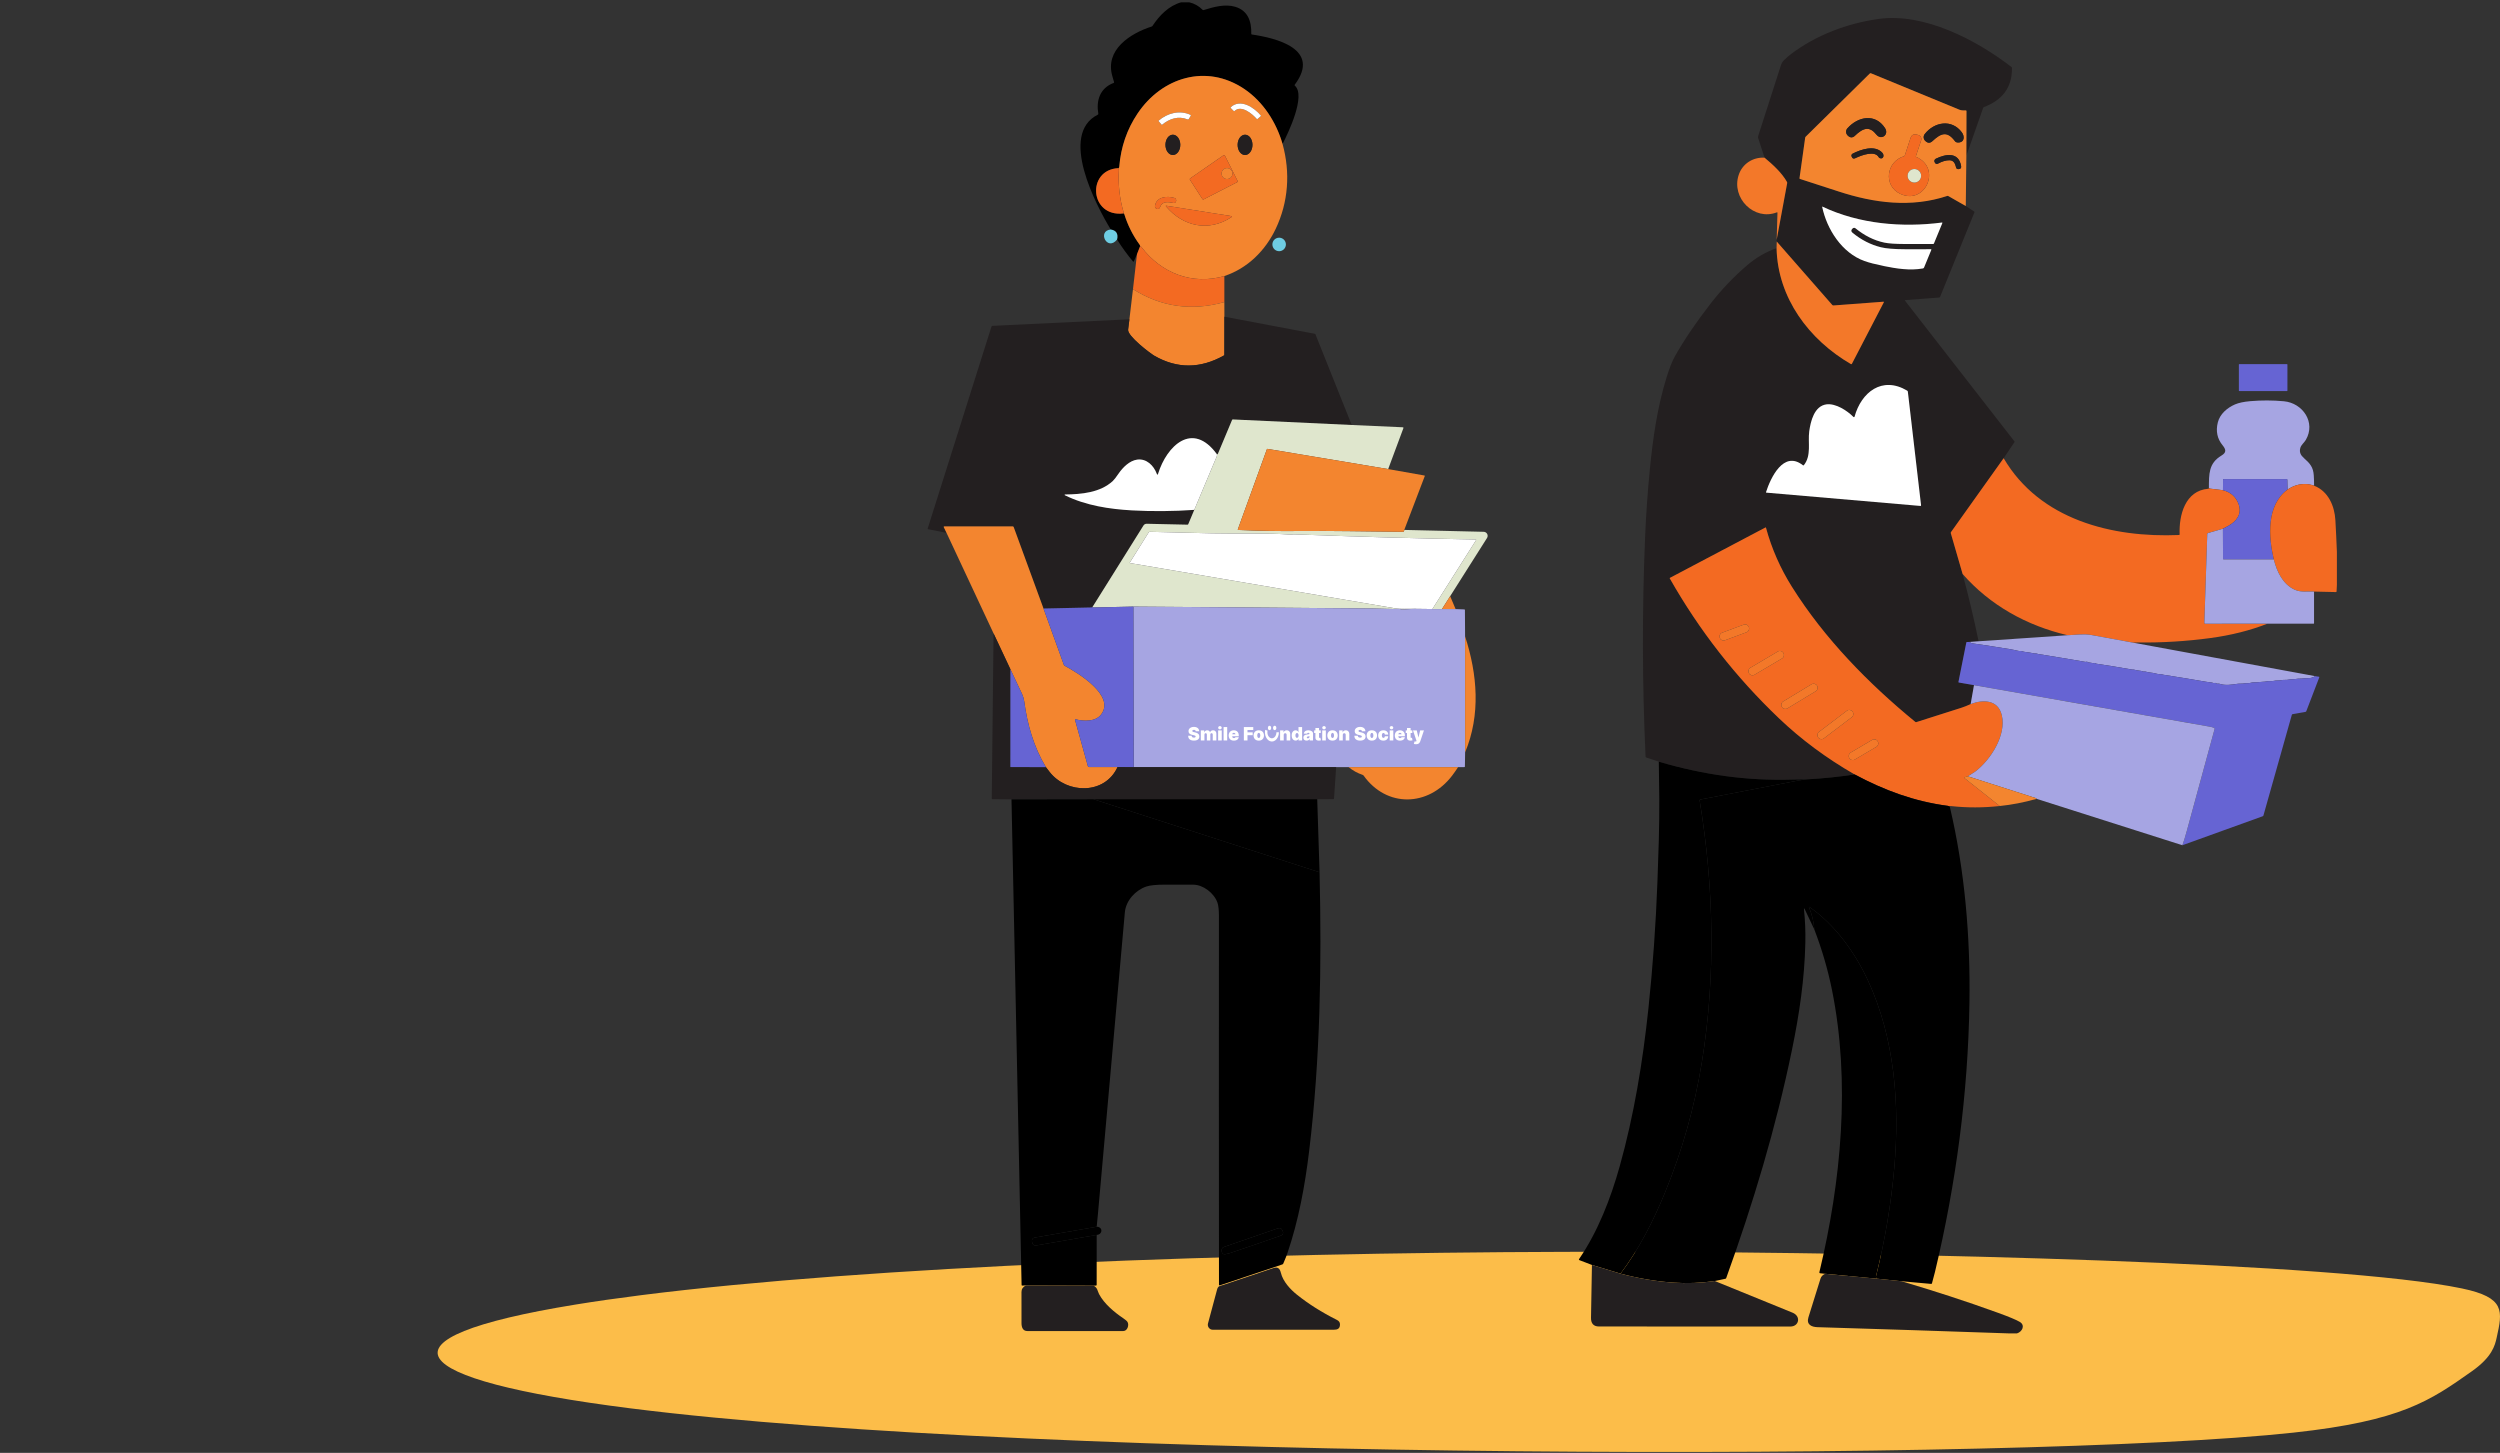 <svg width="573" height="333" viewBox="0 0 573 333" fill="none" xmlns="http://www.w3.org/2000/svg">
<rect x="0" y="0" width="573" height="333" fill="#333333" stroke="none"/>
<path d="M144.371 322.776C239.94 334.884 463.748 335.079 525.707 328.353C550.434 325.669 556.963 321.059 566.561 314.288C571.18 311.029 571.842 308.401 572.235 306.599C573.587 300.467 574.261 297.401 564.295 295.315C535.749 289.344 436.586 287.02 372.491 286.912C368.016 286.904 363.504 286.907 358.952 286.921C283.902 287.142 199.214 290.237 146.983 296.849C141.523 297.54 136.482 298.261 131.886 299.01C84.21 306.775 92.233 316.171 144.371 322.776Z" fill="#FCBD49"/>
<g clip-path="url(#clip0_353_345)">
<path d="M272.568 0.527H270.717C267.887 1.322 265.751 3.525 264.16 5.925C264.11 6.003 264.04 6.057 263.951 6.084C259.102 7.642 253.157 11.391 254.963 17.501C255.093 17.942 255.219 18.382 255.34 18.821C255.366 18.913 255.335 18.975 255.247 19.008C252.124 20.189 251.203 23.003 251.733 26.076C251.75 26.167 251.717 26.233 251.635 26.274C242.625 30.788 251.219 47.062 254.589 52.608C255.845 52.809 256.326 53.572 256.032 54.897C257.158 56.7 258.376 58.379 259.686 59.933C259.762 60.022 259.824 60.013 259.873 59.905L260.598 58.258L261.293 56.48C261.303 56.424 261.306 56.364 261.302 56.301C261.3 56.247 261.28 56.194 261.24 56.142C259.655 53.972 258.466 51.601 257.673 49.029C257.66 48.989 257.637 48.956 257.603 48.932C257.538 48.883 257.511 48.88 257.522 48.921C249.732 49.845 248.995 38.944 256.275 38.542C256.431 38.55 256.519 38.431 256.54 38.185C256.903 33.702 258.297 29.649 260.724 26.026C266.29 17.719 276.498 14.542 285.185 20.387C289.5 23.293 292.512 27.985 293.961 32.996C295.262 30.481 299.376 21.9 296.772 19.628C296.701 19.567 296.693 19.498 296.749 19.422C302.927 11.19 292.342 8.692 286.927 7.907C286.837 7.894 286.793 7.843 286.795 7.754C286.862 4.812 285.975 2.425 283.13 1.56C280.797 0.848 278.125 1.602 275.876 2.311C275.834 2.324 275.789 2.326 275.746 2.315C275.704 2.305 275.666 2.283 275.635 2.252C274.783 1.381 273.761 0.806 272.568 0.527Z" fill="black"/>
<path d="M404.429 36.136C406.26 37.66 408.404 39.597 409.579 41.708C409.624 41.789 409.638 41.876 409.621 41.967L407.215 54.95C407.159 55.127 407.165 55.266 407.234 55.368L419.949 69.892C419.985 69.933 420.031 69.966 420.082 69.987C420.134 70.008 420.189 70.016 420.245 70.012L431.678 69.155C431.79 69.146 431.82 69.191 431.77 69.292L424.462 83.368C424.451 83.39 424.436 83.408 424.417 83.423C424.398 83.438 424.377 83.449 424.354 83.456C424.331 83.462 424.306 83.464 424.282 83.461C424.258 83.458 424.235 83.45 424.214 83.438C414.623 77.867 407.446 68.29 407.187 56.873C404.714 57.757 402.473 59.059 400.465 60.778C397.365 63.432 394.561 66.374 392.055 69.604C388.683 73.95 385.952 77.987 383.862 81.716C383.268 82.775 382.65 84.337 382.006 86.403C379.868 93.267 378.84 100.438 378.143 107.578C377.64 112.708 377.28 117.849 377.062 123C376.355 139.767 376.389 156.567 377.163 173.401C377.165 173.451 377.183 173.5 377.214 173.54C377.245 173.58 377.287 173.611 377.336 173.627L380.197 174.579C390.377 177.566 400.351 179.012 410.977 178.671C412.046 178.638 413.112 178.621 414.176 178.621C417.826 178.429 421.458 178.054 425.074 177.496C418.611 173.78 412.83 169.489 407.731 164.625C397.812 155.166 389.472 144.48 382.709 132.566C382.703 132.556 382.7 132.545 382.699 132.533C382.697 132.521 382.698 132.51 382.702 132.498C382.705 132.487 382.711 132.477 382.718 132.468C382.726 132.459 382.735 132.451 382.746 132.446L404.621 120.904C404.696 120.863 404.744 120.884 404.767 120.968C406.054 125.73 408.038 130.245 410.718 134.512C418.14 146.333 428.253 156.672 438.989 165.462C439.061 165.52 439.141 165.535 439.229 165.507C442.712 164.392 446.18 163.288 449.632 162.194C450.149 162.03 450.83 161.758 451.673 161.379L452.437 157.035L448.979 156.435C448.963 156.432 448.947 156.427 448.933 156.418C448.919 156.409 448.907 156.397 448.898 156.384C448.889 156.37 448.882 156.355 448.879 156.339C448.875 156.323 448.875 156.306 448.878 156.29L450.679 147.279C450.696 147.196 450.747 147.153 450.832 147.151L451.427 147.132L453.493 146.981C452.434 141.819 451.213 136.679 449.83 131.561L447.123 122.213C447.097 122.122 447.111 122.038 447.165 121.962L459.234 105.018L461.713 101.348C461.758 101.283 461.755 101.218 461.705 101.155L436.613 68.898C436.605 68.888 436.6 68.876 436.599 68.863C436.597 68.851 436.599 68.838 436.604 68.826C436.609 68.815 436.616 68.805 436.627 68.798C436.637 68.791 436.648 68.787 436.661 68.787L444.446 68.198C444.556 68.19 444.631 68.135 444.672 68.033L452.535 48.683C452.572 48.594 452.55 48.523 452.468 48.471L450.556 47.223L446.556 44.937C446.476 44.891 446.391 44.882 446.302 44.912C437.992 47.661 429.526 46.545 421.381 43.876C418.446 42.916 415.502 41.962 412.549 41.012C412.469 40.988 412.434 40.934 412.446 40.85L413.744 31.575C413.758 31.481 413.802 31.394 413.869 31.326L428.557 16.845C428.632 16.77 428.717 16.753 428.814 16.792C435.562 19.565 442.32 22.348 449.088 25.141C449.61 25.356 450.009 25.286 450.567 25.305C450.67 25.307 450.721 25.36 450.721 25.465L450.693 35.667L454.539 24.73C454.555 24.687 454.58 24.647 454.612 24.613C454.645 24.58 454.683 24.555 454.726 24.538C458.86 22.961 461.194 20.144 461.144 15.58C461.142 15.489 461.105 15.416 461.032 15.36C452.962 9.13 440.954 2.855 430.506 4.348C423.374 5.367 416.323 8.007 410.539 12.359C409.94 12.809 409.379 13.301 408.856 13.833C408.547 14.146 408.319 14.534 408.172 14.997C406.441 20.407 404.71 25.799 402.977 31.173C402.925 31.334 402.925 31.507 402.977 31.667L404.429 36.136ZM431.929 55.614C429.434 55.092 427.271 53.942 425.272 52.323C425.179 52.248 425.061 52.21 424.941 52.217C424.821 52.224 424.708 52.276 424.624 52.362L424.543 52.443C424.234 52.759 424.25 53.058 424.591 53.339C426.582 54.98 428.756 56.092 431.114 56.675C432.292 56.967 434.142 57.118 436.663 57.127C438.634 57.134 440.604 57.133 442.573 57.124C442.588 57.124 442.604 57.127 442.618 57.135C442.632 57.142 442.644 57.153 442.653 57.166C442.662 57.179 442.667 57.194 442.669 57.209C442.67 57.225 442.668 57.241 442.662 57.255L440.99 61.32C440.968 61.372 440.933 61.418 440.888 61.453C440.844 61.489 440.792 61.513 440.736 61.523C437.819 62.056 434.656 61.571 431.79 60.979C429.823 60.572 428.333 60.185 427.321 59.821C422.16 57.959 418.718 52.56 417.64 47.405C417.638 47.397 417.639 47.389 417.641 47.382C417.644 47.374 417.649 47.368 417.655 47.363C417.661 47.358 417.669 47.355 417.677 47.354C417.686 47.353 417.694 47.354 417.702 47.357C426.12 51.352 435.963 52.192 445.099 51.005C445.114 51.003 445.128 51.005 445.142 51.011C445.156 51.016 445.168 51.025 445.177 51.037C445.186 51.048 445.192 51.062 445.194 51.077C445.196 51.091 445.194 51.106 445.188 51.12L443.265 55.79C443.228 55.877 443.162 55.922 443.067 55.924C440.869 55.935 438.674 55.935 436.482 55.924C434.385 55.913 432.867 55.809 431.929 55.614ZM413.459 106.609C415.234 104.346 414.327 101.417 414.682 98.847C414.997 96.563 415.832 93.032 418.651 92.678C420.736 92.418 423.368 94.104 424.806 95.567C424.825 95.586 424.849 95.601 424.875 95.608C424.902 95.615 424.93 95.616 424.956 95.609C424.983 95.602 425.007 95.589 425.027 95.569C425.046 95.55 425.061 95.526 425.068 95.5C426.601 89.92 431.377 86.11 437.124 89.537C437.215 89.591 437.266 89.671 437.278 89.778L440.306 115.804C440.319 115.918 440.269 115.97 440.155 115.96L404.845 112.912C404.774 112.907 404.75 112.87 404.772 112.803C405.813 109.574 408.778 103.126 413.227 106.637C413.315 106.704 413.392 106.695 413.459 106.609Z" fill="#231F20"/>
<path d="M450.556 47.223L450.693 35.667L450.721 25.464C450.721 25.36 450.67 25.307 450.567 25.305C450.009 25.286 449.61 25.355 449.088 25.141C442.32 22.347 435.562 19.564 428.814 16.792C428.717 16.753 428.632 16.77 428.557 16.845L413.869 31.326C413.802 31.393 413.758 31.48 413.744 31.575L412.446 40.85C412.435 40.934 412.469 40.988 412.549 41.012C415.502 41.961 418.446 42.916 421.381 43.876C429.526 46.545 437.992 47.661 446.302 44.912C446.391 44.882 446.476 44.89 446.556 44.937L450.556 47.223ZM423.424 29.414C425.816 26.726 429.772 25.892 432.035 29.347C433.038 30.877 431.165 32.208 430.101 30.877C428.53 28.903 427.137 29.177 425.032 31.215C424.855 31.385 424.621 31.483 424.375 31.488C424.13 31.493 423.892 31.406 423.709 31.242L423.522 31.078C423.406 30.975 423.311 30.85 423.244 30.711C423.176 30.571 423.137 30.42 423.128 30.265C423.119 30.111 423.14 29.956 423.191 29.81C423.242 29.664 423.321 29.529 423.424 29.414ZM441.144 30.735C443.321 27.938 447.34 27.215 449.652 30.335C450.35 31.279 450.26 32.675 448.789 32.66C448.462 32.657 448.227 32.559 448.086 32.367C446.283 29.936 444.87 30.52 442.905 32.351C442.393 32.825 441.878 32.831 441.359 32.367L441.286 32.3C441.069 32.106 440.933 31.836 440.906 31.546C440.88 31.255 440.965 30.965 441.144 30.735ZM439.153 35.943C445.177 38.57 441.186 47.136 435.514 44.418C431.603 42.542 432.309 37.035 436.396 35.809C436.489 35.781 436.551 35.721 436.583 35.628L437.883 31.661C438.133 30.906 438.638 30.64 439.399 30.866L439.703 30.958C439.825 30.994 439.939 31.054 440.037 31.134C440.135 31.215 440.216 31.314 440.275 31.427C440.333 31.539 440.369 31.663 440.379 31.789C440.39 31.916 440.374 32.043 440.334 32.164L439.109 35.843C439.103 35.862 439.104 35.883 439.112 35.902C439.12 35.921 439.135 35.935 439.153 35.943ZM424.421 35.932L424.379 35.82C424.338 35.709 424.339 35.587 424.382 35.477C424.426 35.367 424.508 35.276 424.613 35.223C426.425 34.291 429.741 33.102 431.449 35.041C431.929 35.586 431.684 36.602 430.813 36.228C430.727 36.191 430.662 36.131 430.617 36.049C429.738 34.436 426.737 35.53 425.225 36.259C424.837 36.445 424.57 36.336 424.421 35.932ZM443.687 36.379C446.009 35.251 448.929 34.771 449.49 38.078C449.557 38.48 449.388 38.704 448.985 38.748L448.851 38.762C448.736 38.776 448.621 38.746 448.528 38.68C448.434 38.613 448.368 38.514 448.343 38.402C448.128 37.476 447.782 36.742 446.846 36.727C446.039 36.716 445.138 36.98 444.144 37.517C444.039 37.574 443.916 37.588 443.801 37.557C443.685 37.526 443.587 37.452 443.525 37.35L443.441 37.21C443.398 37.14 443.371 37.062 443.36 36.981C443.35 36.9 443.356 36.818 443.379 36.739C443.403 36.661 443.442 36.588 443.495 36.526C443.548 36.464 443.613 36.414 443.687 36.379Z" fill="#F3852F"/>
<path d="M256.275 38.542C256.387 38.671 256.465 38.771 256.454 38.955C256.247 42.264 256.608 45.507 257.537 48.683C257.55 48.728 257.545 48.807 257.523 48.92C257.511 48.88 257.538 48.883 257.604 48.932C257.637 48.956 257.66 48.988 257.673 49.029C258.466 51.601 259.655 53.972 261.241 56.142C261.28 56.194 261.3 56.247 261.302 56.301C261.306 56.364 261.303 56.424 261.294 56.48L261.403 56.491C261.488 56.502 261.557 56.542 261.609 56.611C266.131 62.587 273.252 65.415 280.621 63.268C285.95 61.501 290.034 57.431 292.406 52.421C295.281 46.35 295.787 39.6 293.961 32.996C292.512 27.985 289.5 23.293 285.185 20.387C276.498 14.542 266.29 17.719 260.724 26.026C258.298 29.649 256.903 33.702 256.54 38.185C256.52 38.431 256.431 38.55 256.275 38.542ZM288.071 27.301C287.094 26.132 284.498 23.974 282.991 25.423C282.907 25.503 282.824 25.502 282.743 25.42L282.112 24.786C282.024 24.699 282.027 24.614 282.12 24.532C284.367 22.567 287.418 24.602 289.006 26.497C289.013 26.506 289.018 26.515 289.021 26.525C289.024 26.535 289.025 26.545 289.024 26.556C289.023 26.566 289.02 26.576 289.015 26.585C289.01 26.595 289.003 26.603 288.995 26.609L288.18 27.31C288.141 27.343 288.105 27.34 288.071 27.301ZM272.222 27.382C270.128 26.506 268.035 27.184 266.357 28.588C266.349 28.595 266.34 28.601 266.33 28.604C266.32 28.607 266.309 28.609 266.298 28.608C266.288 28.607 266.277 28.604 266.268 28.599C266.258 28.595 266.25 28.588 266.243 28.58L265.545 27.751C265.517 27.717 265.52 27.687 265.553 27.659C267.572 25.909 270.388 25.172 272.856 26.324C272.958 26.373 272.979 26.445 272.92 26.539L272.451 27.31C272.395 27.399 272.319 27.423 272.222 27.382ZM285.36 35.528C285.136 35.527 284.915 35.467 284.708 35.349C284.502 35.232 284.314 35.061 284.157 34.844C283.999 34.628 283.874 34.372 283.789 34.089C283.704 33.807 283.66 33.505 283.661 33.199C283.661 32.894 283.706 32.592 283.792 32.31C283.878 32.028 284.004 31.772 284.162 31.556C284.321 31.34 284.509 31.169 284.716 31.053C284.923 30.936 285.144 30.877 285.368 30.877C285.591 30.878 285.813 30.938 286.019 31.055C286.225 31.172 286.413 31.344 286.571 31.56C286.728 31.776 286.853 32.033 286.938 32.315C287.023 32.597 287.067 32.9 287.066 33.205C287.066 33.511 287.021 33.813 286.935 34.095C286.849 34.377 286.723 34.633 286.565 34.849C286.406 35.064 286.218 35.235 286.012 35.352C285.805 35.468 285.583 35.528 285.36 35.528ZM268.822 35.528C268.37 35.528 267.937 35.283 267.618 34.846C267.299 34.41 267.119 33.819 267.119 33.202C267.119 32.586 267.299 31.994 267.618 31.558C267.937 31.122 268.37 30.877 268.822 30.877C269.274 30.877 269.707 31.122 270.026 31.558C270.345 31.994 270.525 32.586 270.525 33.202C270.525 33.819 270.345 34.41 270.026 34.846C269.707 35.283 269.274 35.528 268.822 35.528ZM280.445 35.583C280.469 35.567 280.496 35.556 280.524 35.551C280.552 35.546 280.581 35.547 280.609 35.554C280.637 35.562 280.663 35.575 280.685 35.593C280.707 35.611 280.725 35.633 280.738 35.659L283.655 41.479C283.667 41.502 283.675 41.528 283.677 41.554C283.679 41.58 283.676 41.607 283.668 41.632C283.66 41.657 283.647 41.681 283.63 41.701C283.613 41.721 283.592 41.737 283.569 41.749L275.862 45.705C275.818 45.727 275.767 45.733 275.719 45.72C275.671 45.707 275.629 45.677 275.602 45.635L272.722 41.174C272.692 41.131 272.682 41.077 272.692 41.025C272.702 40.974 272.731 40.928 272.775 40.898L280.445 35.583ZM268.962 46.523C267.722 46.258 266.374 46.104 265.916 47.399C265.771 47.804 265.559 48.016 265.123 47.865C264.987 47.819 264.872 47.726 264.797 47.603C264.723 47.48 264.694 47.335 264.716 47.193C265.037 45.135 267.429 44.82 269.188 45.37C269.261 45.393 269.328 45.43 269.387 45.479C269.445 45.528 269.493 45.589 269.527 45.657C269.562 45.724 269.583 45.799 269.588 45.874C269.593 45.95 269.584 46.026 269.559 46.098L269.525 46.202C269.487 46.315 269.408 46.41 269.305 46.469C269.201 46.529 269.079 46.547 268.962 46.523ZM267.32 47.154L282.162 49.521C282.413 49.56 282.433 49.649 282.221 49.789C277.012 53.208 271.161 51.927 267.242 47.293C267.144 47.176 267.17 47.129 267.32 47.154Z" fill="#F3852F"/>
<path d="M282.991 25.422C284.498 23.974 287.094 26.131 288.071 27.301C288.105 27.34 288.141 27.343 288.18 27.309L288.995 26.609C289.003 26.602 289.01 26.594 289.015 26.585C289.02 26.576 289.023 26.566 289.024 26.555C289.025 26.545 289.024 26.534 289.021 26.524C289.018 26.514 289.013 26.505 289.006 26.497C287.418 24.602 284.367 22.567 282.12 24.532C282.027 24.614 282.024 24.698 282.112 24.786L282.743 25.42C282.824 25.502 282.907 25.502 282.991 25.422Z" fill="white"/>
<path d="M266.357 28.588C268.035 27.184 270.128 26.506 272.222 27.382C272.319 27.423 272.395 27.399 272.451 27.31L272.92 26.539C272.979 26.444 272.958 26.373 272.856 26.324C270.388 25.172 267.572 25.908 265.553 27.659C265.52 27.686 265.517 27.717 265.545 27.751L266.243 28.58C266.25 28.588 266.258 28.594 266.268 28.599C266.277 28.604 266.288 28.607 266.298 28.608C266.309 28.608 266.32 28.607 266.33 28.604C266.34 28.6 266.349 28.595 266.357 28.588Z" fill="white"/>
<path d="M432.035 29.347C429.772 25.891 425.816 26.726 423.424 29.414C423.321 29.529 423.242 29.664 423.191 29.81C423.14 29.956 423.118 30.111 423.127 30.265C423.137 30.42 423.176 30.571 423.244 30.711C423.311 30.85 423.406 30.975 423.522 31.078L423.709 31.242C423.892 31.405 424.13 31.493 424.375 31.488C424.62 31.483 424.855 31.385 425.032 31.215C427.136 29.177 428.529 28.903 430.101 30.877C431.164 32.208 433.037 30.877 432.035 29.347Z" fill="#231F20"/>
<path d="M449.652 30.335C447.341 27.215 443.321 27.937 441.144 30.734C440.965 30.965 440.88 31.255 440.907 31.545C440.933 31.836 441.069 32.106 441.286 32.3L441.359 32.367C441.878 32.831 442.393 32.825 442.905 32.351C444.87 30.519 446.283 29.936 448.086 32.367C448.227 32.559 448.462 32.657 448.789 32.66C450.26 32.674 450.35 31.279 449.652 30.335Z" fill="#231F20"/>
<path d="M439.153 35.944C439.135 35.936 439.12 35.921 439.112 35.902C439.104 35.884 439.103 35.863 439.109 35.843L440.334 32.164C440.374 32.044 440.389 31.916 440.379 31.79C440.369 31.663 440.333 31.54 440.274 31.427C440.216 31.315 440.135 31.215 440.037 31.135C439.938 31.054 439.825 30.994 439.703 30.958L439.399 30.866C438.638 30.641 438.133 30.906 437.883 31.662L436.582 35.628C436.551 35.721 436.489 35.782 436.395 35.809C432.309 37.035 431.603 42.542 435.513 44.418C441.185 47.137 445.177 38.57 439.153 35.944ZM437.216 40.292C437.216 39.88 437.38 39.485 437.672 39.193C437.963 38.901 438.359 38.738 438.771 38.738C439.183 38.738 439.579 38.901 439.87 39.193C440.162 39.485 440.326 39.88 440.326 40.292C440.326 40.705 440.162 41.1 439.87 41.392C439.579 41.683 439.183 41.847 438.771 41.847C438.359 41.847 437.963 41.683 437.672 41.392C437.38 41.1 437.216 40.705 437.216 40.292Z" fill="#F36A22"/>
<path d="M287.066 33.205C287.064 34.489 286.3 35.529 285.359 35.528C284.419 35.526 283.658 34.483 283.661 33.199C283.663 31.915 284.427 30.875 285.368 30.877C286.308 30.879 287.068 31.921 287.066 33.205Z" fill="#231F20"/>
<path d="M270.525 33.202C270.525 34.486 269.762 35.528 268.822 35.528C267.881 35.528 267.119 34.486 267.119 33.202C267.119 31.918 267.881 30.877 268.822 30.877C269.762 30.877 270.525 31.918 270.525 33.202Z" fill="#231F20"/>
<path d="M425.225 36.259C426.738 35.53 429.738 34.436 430.618 36.049C430.662 36.131 430.727 36.191 430.813 36.228C431.684 36.602 431.929 35.586 431.449 35.042C429.741 33.102 426.425 34.291 424.613 35.223C424.508 35.277 424.426 35.367 424.383 35.477C424.339 35.587 424.338 35.709 424.379 35.821L424.421 35.932C424.57 36.336 424.838 36.445 425.225 36.259Z" fill="#231F20"/>
<path d="M443.686 36.379C443.613 36.414 443.548 36.464 443.495 36.526C443.442 36.588 443.402 36.661 443.379 36.739C443.356 36.818 443.35 36.9 443.36 36.981C443.371 37.062 443.398 37.141 443.441 37.211L443.525 37.35C443.586 37.452 443.685 37.526 443.8 37.557C443.916 37.588 444.039 37.574 444.144 37.518C445.138 36.98 446.039 36.716 446.846 36.728C447.781 36.742 448.127 37.476 448.342 38.402C448.368 38.514 448.434 38.613 448.527 38.68C448.621 38.746 448.736 38.776 448.85 38.763L448.984 38.749C449.388 38.704 449.557 38.481 449.49 38.079C448.929 34.771 446.009 35.251 443.686 36.379Z" fill="#231F20"/>
<path d="M280.445 35.583L272.774 40.898C272.731 40.928 272.701 40.974 272.691 41.025C272.681 41.077 272.692 41.13 272.721 41.174L275.602 45.635C275.629 45.676 275.67 45.707 275.718 45.72C275.766 45.733 275.817 45.727 275.862 45.705L283.568 41.749C283.592 41.737 283.613 41.721 283.63 41.7C283.647 41.68 283.66 41.657 283.668 41.632C283.676 41.607 283.679 41.58 283.677 41.554C283.674 41.528 283.667 41.502 283.655 41.479L280.738 35.659C280.725 35.633 280.707 35.61 280.685 35.593C280.662 35.575 280.636 35.562 280.609 35.554C280.581 35.547 280.552 35.546 280.524 35.551C280.495 35.556 280.469 35.567 280.445 35.583ZM279.984 39.781C279.984 39.45 280.116 39.132 280.351 38.897C280.585 38.663 280.903 38.531 281.235 38.531C281.567 38.531 281.885 38.663 282.119 38.897C282.354 39.132 282.485 39.45 282.485 39.781C282.485 40.113 282.354 40.431 282.119 40.666C281.885 40.9 281.567 41.032 281.235 41.032C281.071 41.032 280.908 41 280.756 40.937C280.605 40.874 280.467 40.782 280.351 40.666C280.235 40.55 280.142 40.412 280.08 40.26C280.017 40.108 279.984 39.946 279.984 39.781Z" fill="#F36A22"/>
<path d="M404.429 36.136C401.71 36.002 399.34 37.565 398.503 40.114C396.767 45.387 402.051 50.69 407.26 48.669C407.275 48.663 407.292 48.661 407.308 48.663C407.325 48.665 407.341 48.672 407.354 48.681C407.368 48.691 407.379 48.704 407.386 48.719C407.393 48.734 407.397 48.75 407.396 48.767L407.215 54.95L409.621 41.967C409.638 41.876 409.624 41.789 409.579 41.708C408.404 39.597 406.26 37.66 404.429 36.136Z" fill="#F37829"/>
<path d="M281.235 41.032C280.544 41.032 279.984 40.472 279.984 39.782C279.984 39.091 280.544 38.531 281.235 38.531C281.926 38.531 282.485 39.091 282.485 39.782C282.485 40.472 281.926 41.032 281.235 41.032Z" fill="#F3852F"/>
<path d="M256.275 38.542C248.995 38.944 249.732 49.844 257.523 48.92C257.545 48.807 257.55 48.727 257.537 48.683C256.608 45.506 256.247 42.264 256.454 38.955C256.465 38.771 256.387 38.67 256.275 38.542Z" fill="#F36A22"/>
<path d="M438.771 41.847C437.912 41.847 437.216 41.151 437.216 40.292C437.216 39.434 437.912 38.738 438.771 38.738C439.63 38.738 440.326 39.434 440.326 40.292C440.326 41.151 439.63 41.847 438.771 41.847Z" fill="#DFE6CD"/>
<path d="M265.916 47.399C266.374 46.104 267.722 46.257 268.961 46.522C269.078 46.547 269.2 46.528 269.304 46.469C269.408 46.41 269.487 46.315 269.525 46.201L269.559 46.098C269.583 46.026 269.593 45.95 269.588 45.874C269.582 45.798 269.562 45.724 269.527 45.656C269.493 45.588 269.445 45.528 269.386 45.479C269.328 45.43 269.261 45.392 269.188 45.37C267.429 44.82 265.037 45.135 264.716 47.192C264.694 47.334 264.723 47.48 264.797 47.603C264.872 47.726 264.987 47.819 265.123 47.865C265.559 48.016 265.771 47.804 265.916 47.399Z" fill="#F36A22"/>
<path d="M282.162 49.521L267.32 47.154C267.169 47.13 267.143 47.176 267.242 47.293C271.161 51.927 277.012 53.208 282.22 49.789C282.432 49.649 282.413 49.56 282.162 49.521Z" fill="#F36A22"/>
<path d="M425.272 52.323C427.271 53.942 429.434 55.092 431.929 55.614C432.867 55.81 434.385 55.913 436.482 55.924C438.674 55.935 440.869 55.935 443.067 55.924C443.162 55.922 443.228 55.878 443.265 55.79L445.188 51.12C445.194 51.107 445.196 51.092 445.194 51.077C445.192 51.063 445.186 51.049 445.177 51.037C445.168 51.026 445.156 51.017 445.142 51.011C445.128 51.006 445.114 51.004 445.099 51.006C435.963 52.192 426.121 51.352 417.702 47.358C417.694 47.354 417.686 47.353 417.678 47.354C417.669 47.355 417.662 47.358 417.655 47.363C417.649 47.368 417.644 47.375 417.641 47.382C417.639 47.389 417.638 47.397 417.64 47.405C418.718 52.561 422.16 57.959 427.321 59.821C428.333 60.186 429.823 60.572 431.79 60.979C434.657 61.571 437.819 62.057 440.736 61.524C440.792 61.514 440.844 61.489 440.888 61.454C440.933 61.418 440.968 61.372 440.99 61.32L442.662 57.256C442.668 57.241 442.671 57.225 442.669 57.21C442.667 57.194 442.662 57.179 442.653 57.166C442.644 57.153 442.632 57.142 442.618 57.135C442.604 57.128 442.589 57.124 442.573 57.124C440.604 57.134 438.634 57.135 436.664 57.127C434.142 57.118 432.292 56.967 431.114 56.675C428.757 56.093 426.582 54.981 424.591 53.34C424.25 53.059 424.235 52.76 424.543 52.443L424.624 52.362C424.709 52.276 424.822 52.225 424.941 52.218C425.061 52.21 425.179 52.248 425.272 52.323Z" fill="white"/>
<path d="M254.589 52.608C251.409 52.879 253.757 57.73 256.032 54.897C256.326 53.572 255.845 52.809 254.589 52.608Z" fill="#6ECDE3"/>
<path d="M293.179 57.576C292.323 57.576 291.63 56.883 291.63 56.027C291.63 55.171 292.323 54.478 293.179 54.478C294.035 54.478 294.728 55.171 294.728 56.027C294.728 56.883 294.035 57.576 293.179 57.576Z" fill="#6ECDE3"/>
<path d="M407.234 55.369L407.187 56.873C407.446 68.29 414.623 77.867 424.214 83.439C424.235 83.451 424.258 83.458 424.282 83.461C424.306 83.464 424.331 83.462 424.354 83.456C424.377 83.449 424.399 83.438 424.417 83.423C424.436 83.408 424.451 83.39 424.463 83.369L431.77 69.292C431.821 69.192 431.79 69.146 431.678 69.155L420.245 70.012C420.189 70.016 420.134 70.008 420.082 69.987C420.031 69.966 419.985 69.934 419.949 69.892L407.234 55.369Z" fill="#F37829"/>
<path d="M261.294 56.48L260.599 58.258L259.678 66.28C266.168 70.365 273.15 71.351 280.621 69.239V63.268C273.252 65.415 266.131 62.587 261.609 56.611C261.557 56.542 261.488 56.502 261.403 56.491L261.294 56.48Z" fill="#F36A22"/>
<path d="M259.677 66.279L258.862 73.183C258.777 73.966 258.678 74.752 258.566 75.541C258.354 76.998 263.627 80.993 264.59 81.545C269.797 84.538 275.105 84.516 280.515 81.481C280.585 81.44 280.621 81.379 280.621 81.297L280.632 72.582L280.621 69.238C273.149 71.35 266.168 70.364 259.677 66.279Z" fill="#F3852F"/>
<path d="M280.632 72.583L280.621 81.297C280.621 81.379 280.586 81.441 280.515 81.481C275.105 84.517 269.797 84.538 264.59 81.546C263.627 80.993 258.354 76.999 258.566 75.541C258.678 74.752 258.777 73.966 258.862 73.183L227.457 74.684C227.409 74.687 227.363 74.704 227.326 74.733C227.289 74.762 227.261 74.801 227.247 74.846L212.629 121.127C212.599 121.222 212.632 121.279 212.727 121.297L216.942 122.132L216.311 120.823C216.302 120.804 216.299 120.784 216.3 120.763C216.301 120.743 216.308 120.723 216.319 120.705C216.329 120.688 216.344 120.674 216.362 120.664C216.38 120.655 216.4 120.65 216.42 120.65H232.118C232.166 120.65 232.212 120.664 232.251 120.691C232.29 120.718 232.319 120.756 232.336 120.801L239.169 139.475C244.376 139.376 248.029 139.295 250.128 139.232C250.203 139.23 250.293 139.194 250.399 139.123L262.084 120.446C262.162 120.322 262.271 120.219 262.401 120.15C262.53 120.08 262.676 120.044 262.823 120.047L272.174 120.259C272.258 120.261 272.317 120.223 272.35 120.145L273.726 116.862C268.895 117.201 264.123 117.239 259.409 116.976C254.365 116.694 248.878 115.888 244.065 113.507C244.047 113.498 244.032 113.484 244.023 113.466C244.014 113.448 244.011 113.427 244.016 113.407C244.02 113.387 244.031 113.37 244.046 113.357C244.062 113.344 244.081 113.337 244.102 113.336C247.842 113.292 252.174 112.921 255.06 110.241C255.349 109.973 255.781 109.419 256.356 108.58C257.355 107.117 258.904 105.571 260.665 105.339C262.784 105.063 264.434 106.704 265.126 108.577C265.238 108.882 265.342 108.881 265.439 108.572C267.421 102.193 273.31 96.429 278.901 104.089C279.008 104.165 279.088 104.138 279.141 104.008C280.223 101.412 281.308 98.823 282.396 96.242C282.41 96.209 282.433 96.181 282.463 96.162C282.492 96.144 282.526 96.134 282.561 96.136L309.819 97.409L301.503 76.622C301.491 76.592 301.472 76.565 301.447 76.545C301.422 76.525 301.392 76.51 301.361 76.504L280.632 72.583Z" fill="#231F20"/>
<path d="M513.239 83.464H524.187C524.236 83.464 524.276 83.504 524.276 83.553V89.538C524.276 89.587 524.236 89.627 524.187 89.627H513.239C513.19 89.627 513.15 89.587 513.15 89.538V83.553C513.15 83.504 513.19 83.464 513.239 83.464Z" fill="#6664D3"/>
<path d="M413.227 106.637C408.778 103.126 405.813 109.574 404.772 112.803C404.75 112.87 404.774 112.907 404.845 112.912L440.155 115.96C440.269 115.97 440.319 115.918 440.306 115.804L437.277 89.777C437.266 89.671 437.215 89.591 437.124 89.537C431.377 86.11 426.6 89.92 425.068 95.5C425.061 95.526 425.046 95.55 425.027 95.569C425.007 95.588 424.983 95.602 424.956 95.609C424.93 95.616 424.902 95.615 424.875 95.608C424.849 95.601 424.825 95.586 424.806 95.567C423.368 94.104 420.736 92.418 418.651 92.678C415.831 93.032 414.997 96.563 414.681 98.847C414.327 101.417 415.234 104.346 413.459 106.609C413.392 106.695 413.315 106.704 413.227 106.637Z" fill="white"/>
<path d="M506.275 111.832L506.392 111.916C506.461 111.964 506.538 111.994 506.623 112.005L509.504 112.354L509.521 109.945C509.521 109.854 509.566 109.808 509.658 109.808H524.1C524.199 109.808 524.249 109.857 524.251 109.956L524.296 112.223C525.576 111.339 526.951 110.912 528.421 110.941C529.076 110.956 529.732 111.083 530.389 111.321C530.391 110.506 530.368 109.723 530.319 108.973C530.199 107.075 529.454 106.227 528.103 105.032C527.335 104.357 526.956 103.689 527.229 102.676C527.433 101.934 528.103 101.495 528.491 100.831C530.844 96.817 527.793 92.371 523.466 91.969C520.898 91.73 518.334 91.723 515.773 91.946C514.279 92.076 513.108 92.325 512.259 92.692C510.503 93.454 508.803 94.874 508.321 96.828C507.827 98.819 508.191 100.56 509.412 102.051C510.216 103.036 510.328 103.712 509.178 104.401C506.177 106.196 506.308 108.664 506.275 111.832Z" fill="#A6A5E2"/>
<path d="M278.902 104.089C278.937 104.316 278.934 104.478 278.893 104.577C277.174 108.691 275.452 112.786 273.726 116.862L272.35 120.144C272.317 120.223 272.258 120.261 272.174 120.259L262.823 120.047C262.676 120.044 262.53 120.079 262.401 120.149C262.271 120.219 262.162 120.321 262.084 120.446L250.399 139.123C250.485 139.199 250.581 139.235 250.687 139.232C253.716 139.152 256.743 139.085 259.767 139.031C278.12 139.14 296.468 139.332 314.821 139.469C316.434 139.48 318.72 139.62 320.68 139.569C320.942 139.564 321.185 139.709 321.475 139.692C322.367 139.638 323.262 139.587 324.161 139.539C322.679 139.489 321.065 139.653 319.619 139.405C299.399 135.955 279.193 132.506 259.002 129.057C258.99 129.055 258.978 129.049 258.968 129.042C258.958 129.034 258.95 129.024 258.945 129.013C258.94 129.002 258.938 128.989 258.938 128.977C258.939 128.965 258.943 128.953 258.949 128.943L263.276 122.031C263.303 121.988 263.341 121.952 263.387 121.928C263.432 121.903 263.483 121.891 263.535 121.892C268.262 122.007 273.004 122.124 277.763 122.241C283.814 122.391 289.835 122.11 295.881 122.537C296.119 122.553 296.286 122.464 296.535 122.475C310.445 123.004 324.348 123.397 338.243 123.656C338.26 123.656 338.276 123.661 338.29 123.67C338.304 123.678 338.315 123.69 338.323 123.705C338.33 123.719 338.334 123.736 338.333 123.752C338.333 123.769 338.328 123.785 338.319 123.798L328.3 139.592L330.5 139.603L332.376 136.647L340.828 123.304C340.915 123.167 340.965 123.008 340.971 122.845C340.977 122.682 340.939 122.52 340.862 122.376C340.785 122.233 340.67 122.112 340.531 122.026C340.392 121.94 340.232 121.893 340.069 121.889L321.858 121.456C321.843 121.752 321.729 121.899 321.517 121.897C313.545 121.822 305.556 121.629 297.581 121.71C293.011 121.755 288.419 121.673 283.806 121.465C283.707 121.461 283.676 121.413 283.711 121.32L290.369 102.972C290.393 102.903 290.441 102.874 290.514 102.885L318.171 107.514L321.649 98.16C321.702 98.014 321.652 97.938 321.498 97.931L309.819 97.409L282.561 96.136C282.527 96.134 282.492 96.143 282.463 96.162C282.433 96.181 282.41 96.209 282.396 96.242C281.308 98.823 280.223 101.412 279.142 104.008C279.088 104.138 279.008 104.165 278.902 104.089Z" fill="#DFE6CD"/>
<path d="M273.726 116.862C275.451 112.787 277.174 108.692 278.893 104.577C278.934 104.479 278.937 104.316 278.902 104.089C273.31 96.43 267.421 102.194 265.439 108.572C265.342 108.881 265.238 108.883 265.126 108.577C264.434 106.704 262.784 105.063 260.666 105.339C258.904 105.571 257.355 107.118 256.356 108.58C255.781 109.42 255.349 109.973 255.061 110.241C252.174 112.921 247.842 113.292 244.102 113.337C244.082 113.337 244.062 113.344 244.046 113.357C244.031 113.37 244.02 113.388 244.016 113.407C244.012 113.427 244.014 113.448 244.023 113.466C244.032 113.484 244.047 113.498 244.065 113.507C248.878 115.888 254.366 116.695 259.41 116.977C264.123 117.239 268.895 117.201 273.726 116.862Z" fill="white"/>
<path d="M321.858 121.457L326.558 109.119C326.563 109.105 326.566 109.091 326.565 109.076C326.564 109.062 326.56 109.048 326.553 109.035C326.546 109.022 326.536 109.012 326.525 109.003C326.513 108.995 326.5 108.99 326.486 108.988L318.17 107.514L290.513 102.886C290.441 102.875 290.392 102.903 290.368 102.972L283.711 121.32C283.675 121.413 283.707 121.461 283.806 121.465C288.419 121.673 293.011 121.755 297.581 121.711C305.556 121.63 313.545 121.822 321.517 121.898C321.729 121.9 321.843 121.753 321.858 121.457Z" fill="#F3852F"/>
<path d="M459.234 105.019L447.165 121.962C447.111 122.038 447.097 122.122 447.123 122.213L449.83 131.562C456.122 138.733 464.513 143.403 473.892 145.591C473.931 145.589 474.058 145.583 474.274 145.571C475.96 145.491 477.66 145.245 479.327 145.541C482.505 146.103 485.68 146.685 488.851 147.288C489.223 147.26 489.597 147.249 489.973 147.255C495.537 147.325 501.074 146.989 506.584 146.247C511.372 145.601 515.74 144.502 519.687 142.95L505.44 142.953C505.413 142.953 505.386 142.948 505.36 142.937C505.335 142.927 505.313 142.911 505.294 142.892C505.275 142.872 505.26 142.849 505.25 142.824C505.24 142.798 505.235 142.771 505.236 142.744L505.909 122.384C505.912 122.276 505.966 122.207 506.071 122.177L509.487 121.183C509.822 121.018 510.226 120.806 510.699 120.547C512.597 119.506 513.917 117.837 513.091 115.545C512.486 113.868 511.29 112.805 509.504 112.354L506.623 112.005C506.538 111.994 506.46 111.964 506.392 111.916L506.274 111.832C506.336 111.857 506.339 111.896 506.283 111.95C506.238 111.994 506.183 112.019 506.118 112.025C500.845 112.452 499.396 118.057 499.572 122.462C499.576 122.564 499.527 122.618 499.424 122.624C484.144 123.28 467.514 119.154 459.234 105.019Z" fill="#F36A22"/>
<path d="M509.504 112.354C511.29 112.804 512.486 113.868 513.091 115.545C513.917 117.836 512.597 119.505 510.699 120.547C510.226 120.805 509.822 121.017 509.487 121.183L509.523 128.069C509.523 128.17 509.574 128.22 509.674 128.22L521.155 128.212C519.938 123.025 519.422 115.826 524.295 112.223L524.251 109.956C524.249 109.858 524.199 109.808 524.1 109.808H509.657C509.566 109.808 509.521 109.854 509.521 109.945L509.504 112.354Z" fill="#6664D3"/>
<path d="M524.296 112.223C519.422 115.826 519.938 123.025 521.155 128.212C521.822 130.955 523.226 133.948 525.954 135.168C527.461 135.84 529.049 135.483 530.378 135.589L535.391 135.704C535.488 135.705 535.538 135.658 535.542 135.561L535.615 134.059V126.486C535.523 124.064 535.409 121.644 535.271 119.229C535.081 115.938 533.63 112.588 530.389 111.321C529.732 111.083 529.076 110.956 528.421 110.941C526.951 110.912 525.576 111.339 524.296 112.223Z" fill="#F36A22"/>
<path d="M216.942 122.132L227.722 145.172L231.588 153.401C232.5 155.312 233.396 157.213 234.276 159.104C234.516 159.623 234.677 160.185 234.759 160.79C235.471 166.046 236.945 171.257 239.716 175.821C239.981 176.165 240.266 176.536 240.573 176.932C244.498 181.984 253.221 182.208 256.138 175.81H249.64C249.57 175.81 249.502 175.788 249.446 175.746C249.391 175.704 249.351 175.645 249.333 175.578L246.393 164.993C246.388 164.975 246.388 164.956 246.393 164.938C246.398 164.919 246.407 164.903 246.421 164.889C246.434 164.875 246.45 164.866 246.469 164.86C246.487 164.855 246.506 164.855 246.524 164.859C248.395 165.351 251.052 165.443 252.344 163.799C255.767 159.441 246.938 154.157 244.04 152.603C243.94 152.549 243.863 152.46 243.825 152.354L239.169 139.475L232.336 120.801C232.319 120.756 232.29 120.718 232.251 120.691C232.212 120.664 232.166 120.65 232.118 120.65H216.42C216.4 120.65 216.38 120.655 216.362 120.664C216.344 120.674 216.329 120.688 216.319 120.706C216.308 120.723 216.301 120.743 216.3 120.763C216.299 120.784 216.302 120.804 216.311 120.823L216.942 122.132Z" fill="#F3852F"/>
<path d="M425.074 177.496C431.874 181.139 438.754 183.69 446.433 184.698C446.506 184.707 446.576 184.728 446.643 184.762C446.706 184.794 446.784 184.814 446.877 184.823C446.914 184.76 447.021 184.738 447.198 184.756C450.82 185.156 454.533 185.151 458.338 184.74L450.249 178.336C450.234 178.324 450.223 178.308 450.217 178.29C450.21 178.272 450.208 178.253 450.212 178.234C450.215 178.215 450.224 178.198 450.236 178.184C450.249 178.17 450.265 178.16 450.283 178.155L451.011 177.926C451.614 177.51 452.329 177.153 452.856 176.742C456.295 174.068 459.888 168.472 458.813 163.933C457.967 160.357 454.531 160.27 451.673 161.379C450.83 161.758 450.15 162.03 449.632 162.194C446.18 163.288 442.712 164.392 439.229 165.507C439.141 165.535 439.061 165.52 438.989 165.462C428.253 156.672 418.14 146.333 410.718 134.512C408.038 130.245 406.054 125.73 404.767 120.968C404.744 120.884 404.696 120.863 404.622 120.904L382.746 132.446C382.735 132.452 382.726 132.459 382.718 132.468C382.711 132.477 382.705 132.487 382.702 132.498C382.698 132.51 382.697 132.521 382.699 132.533C382.7 132.545 382.704 132.556 382.709 132.566C389.472 144.48 397.813 155.166 407.731 164.625C412.83 169.489 418.611 173.78 425.074 177.496ZM394.176 146.178C394.135 146.067 394.116 145.949 394.12 145.83C394.124 145.711 394.152 145.595 394.201 145.487C394.251 145.379 394.321 145.281 394.408 145.201C394.495 145.12 394.597 145.057 394.709 145.015L399.664 143.173C399.775 143.131 399.893 143.112 400.012 143.117C400.131 143.121 400.248 143.149 400.356 143.198C400.464 143.247 400.561 143.318 400.642 143.405C400.722 143.492 400.785 143.594 400.827 143.705L400.842 143.747C400.884 143.858 400.903 143.977 400.898 144.095C400.894 144.214 400.866 144.331 400.817 144.439C400.767 144.547 400.697 144.644 400.61 144.725C400.523 144.806 400.421 144.868 400.31 144.91L395.355 146.753C395.243 146.794 395.125 146.813 395.006 146.809C394.888 146.804 394.771 146.777 394.663 146.727C394.555 146.678 394.458 146.608 394.377 146.521C394.296 146.434 394.233 146.332 394.192 146.22L394.176 146.178ZM400.862 154.303C400.739 154.095 400.704 153.846 400.764 153.611C400.824 153.377 400.975 153.176 401.183 153.053L407.488 149.324C407.591 149.263 407.705 149.223 407.824 149.206C407.942 149.189 408.063 149.196 408.179 149.226C408.295 149.256 408.405 149.308 408.5 149.38C408.596 149.452 408.677 149.542 408.738 149.645L408.755 149.674C408.878 149.882 408.914 150.131 408.853 150.366C408.793 150.6 408.642 150.801 408.434 150.924L402.13 154.653C402.026 154.714 401.912 154.754 401.793 154.771C401.675 154.788 401.554 154.781 401.438 154.751C401.322 154.721 401.213 154.669 401.117 154.597C401.021 154.525 400.94 154.435 400.879 154.332L400.862 154.303ZM408.407 162.019C408.345 161.917 408.304 161.803 408.286 161.685C408.268 161.567 408.273 161.447 408.302 161.331C408.33 161.215 408.382 161.105 408.452 161.009C408.523 160.913 408.612 160.831 408.714 160.769L415.209 156.836C415.311 156.774 415.424 156.733 415.542 156.715C415.66 156.697 415.781 156.702 415.897 156.731C416.013 156.759 416.122 156.81 416.219 156.881C416.315 156.952 416.396 157.041 416.458 157.143L416.479 157.177C416.541 157.279 416.582 157.392 416.6 157.51C416.618 157.628 416.612 157.749 416.584 157.865C416.555 157.981 416.504 158.09 416.434 158.187C416.363 158.283 416.274 158.364 416.172 158.426L409.677 162.359C409.575 162.421 409.462 162.462 409.344 162.481C409.225 162.499 409.105 162.493 408.989 162.465C408.873 162.436 408.764 162.385 408.667 162.314C408.571 162.244 408.489 162.155 408.428 162.052L408.407 162.019ZM416.733 169.031C416.661 168.936 416.608 168.828 416.578 168.712C416.547 168.596 416.54 168.476 416.556 168.358C416.572 168.239 416.612 168.125 416.672 168.022C416.732 167.919 416.812 167.829 416.908 167.756L423.307 162.899C423.499 162.753 423.741 162.69 423.98 162.722C424.219 162.755 424.436 162.882 424.582 163.074L424.605 163.105C424.677 163.2 424.73 163.309 424.761 163.424C424.791 163.54 424.798 163.66 424.782 163.779C424.766 163.897 424.726 164.011 424.666 164.114C424.606 164.217 424.526 164.308 424.431 164.38L418.032 169.237C417.839 169.383 417.597 169.447 417.358 169.414C417.119 169.381 416.903 169.255 416.757 169.062L416.733 169.031ZM423.854 173.731C423.794 173.629 423.754 173.515 423.737 173.397C423.721 173.279 423.728 173.159 423.757 173.044C423.787 172.928 423.84 172.82 423.911 172.725C423.983 172.63 424.073 172.55 424.175 172.489L429.115 169.579C429.218 169.519 429.332 169.479 429.45 169.463C429.568 169.446 429.688 169.453 429.803 169.483C429.918 169.512 430.027 169.565 430.122 169.636C430.217 169.708 430.297 169.798 430.358 169.9L430.38 169.939C430.441 170.042 430.48 170.155 430.497 170.273C430.513 170.391 430.507 170.511 430.477 170.626C430.447 170.742 430.395 170.85 430.323 170.945C430.251 171.04 430.162 171.121 430.059 171.181L425.119 174.091C425.016 174.151 424.903 174.191 424.785 174.208C424.667 174.224 424.547 174.217 424.431 174.188C424.316 174.158 424.208 174.105 424.112 174.034C424.017 173.962 423.937 173.872 423.877 173.77L423.854 173.731Z" fill="#F36A22"/>
<path d="M509.487 121.183L506.071 122.177C505.967 122.206 505.913 122.275 505.909 122.383L505.236 142.743C505.235 142.771 505.24 142.798 505.25 142.823C505.26 142.848 505.275 142.871 505.294 142.891C505.313 142.911 505.336 142.926 505.361 142.937C505.386 142.947 505.413 142.953 505.44 142.953L519.687 142.95L530.294 142.941C530.316 142.941 530.338 142.933 530.353 142.917C530.369 142.901 530.378 142.88 530.378 142.858V135.589C529.049 135.483 527.461 135.84 525.954 135.168C523.227 133.948 521.822 130.955 521.155 128.211L509.674 128.22C509.574 128.22 509.524 128.17 509.524 128.069L509.487 121.183Z" fill="#A6A5E2"/>
<path d="M324.161 139.539L328.3 139.592L338.319 123.799C338.328 123.785 338.333 123.769 338.333 123.752C338.334 123.736 338.33 123.72 338.323 123.705C338.315 123.691 338.304 123.678 338.29 123.67C338.276 123.661 338.26 123.656 338.243 123.656C324.348 123.397 310.445 123.004 296.535 122.475C296.286 122.464 296.119 122.554 295.882 122.537C289.835 122.11 283.815 122.392 277.763 122.241C273.005 122.124 268.262 122.007 263.535 121.892C263.483 121.891 263.432 121.903 263.387 121.928C263.341 121.952 263.303 121.988 263.276 122.032L258.949 128.943C258.943 128.953 258.939 128.965 258.938 128.977C258.938 128.99 258.94 129.002 258.945 129.013C258.95 129.024 258.958 129.034 258.968 129.042C258.978 129.05 258.99 129.055 259.002 129.057C279.193 132.506 299.399 135.955 319.619 139.405C321.065 139.653 322.679 139.489 324.161 139.539Z" fill="white"/>
<path d="M332.376 136.648L330.5 139.604H333.626L332.376 136.648Z" fill="#F3852F"/>
<path d="M259.767 139.031L259.839 175.83H306.248L309.096 175.827H334.193L335.605 175.821C335.706 175.82 335.756 175.768 335.756 175.668L335.806 172.438L335.798 145.859L335.761 139.827C335.761 139.728 335.712 139.678 335.613 139.676L333.626 139.604H330.5L328.3 139.592L324.16 139.539C323.262 139.588 322.367 139.639 321.475 139.693C321.185 139.71 320.942 139.564 320.68 139.57C318.72 139.62 316.434 139.481 314.821 139.47C296.467 139.333 278.12 139.14 259.767 139.031Z" fill="#A6A5E2"/>
<path d="M259.767 139.031C256.743 139.085 253.716 139.152 250.687 139.232C250.58 139.236 250.485 139.2 250.399 139.123C250.293 139.194 250.203 139.23 250.128 139.232C248.029 139.295 244.376 139.376 239.169 139.475L243.825 152.354C243.863 152.46 243.94 152.549 244.04 152.603C246.938 154.158 255.767 159.442 252.345 163.799C251.052 165.443 248.395 165.351 246.525 164.86C246.506 164.855 246.487 164.855 246.469 164.861C246.451 164.866 246.434 164.876 246.421 164.889C246.408 164.903 246.398 164.919 246.393 164.938C246.388 164.956 246.389 164.975 246.393 164.994L249.333 175.578C249.351 175.645 249.391 175.704 249.447 175.746C249.502 175.788 249.57 175.81 249.64 175.81H256.138L259.839 175.83L259.767 139.031Z" fill="#6664D3"/>
<path d="M394.708 145.015L399.664 143.173C400.132 142.998 400.652 143.237 400.827 143.705L400.842 143.747C401.016 144.215 400.778 144.736 400.31 144.91L395.354 146.753C394.886 146.927 394.366 146.688 394.192 146.22L394.176 146.178C394.002 145.71 394.24 145.189 394.708 145.015Z" fill="#F37829"/>
<path d="M227.722 145.172L227.311 183.012C227.31 183.116 227.36 183.168 227.462 183.168L231.833 183.213L250.614 183.182L301.908 183.179L305.595 183.165C305.699 183.163 305.754 183.111 305.76 183.009L306.248 175.83H259.839L256.138 175.81C253.221 182.208 244.498 181.985 240.573 176.932C240.266 176.536 239.98 176.166 239.716 175.821L231.652 175.818C231.633 175.818 231.614 175.811 231.601 175.796C231.587 175.782 231.579 175.763 231.579 175.743L231.588 153.401L227.722 145.172Z" fill="#231F20"/>
<path d="M473.892 145.591L453.493 146.981L451.427 147.132C451.609 147.31 451.811 147.415 452.033 147.447C454.917 147.86 457.797 148.306 460.672 148.784C461.303 148.89 461.932 149.02 462.559 149.175C462.86 149.25 463.078 149.153 463.385 149.245C463.702 149.338 463.894 149.388 463.963 149.395C464.733 149.481 465.498 149.605 466.258 149.767C466.45 149.809 466.632 149.736 466.794 149.789C467.002 149.858 467.112 149.893 467.123 149.895C470.729 150.472 474.333 151.073 477.934 151.698C478.023 151.713 478.111 151.706 478.196 151.676C478.323 151.633 478.43 151.66 478.517 151.757C478.541 151.782 478.572 151.799 478.607 151.804L479.743 151.989C479.817 152 479.891 151.997 479.966 151.98C480.083 151.954 480.191 151.974 480.29 152.039C480.36 152.085 480.438 152.115 480.521 152.128C483.261 152.536 485.993 152.983 488.72 153.471C488.748 153.474 488.786 153.472 488.834 153.462C488.903 153.451 488.972 153.454 489.041 153.471C489.577 153.61 490.12 153.706 490.671 153.758C490.944 153.786 491.151 153.965 491.48 153.909C491.571 153.894 491.661 153.9 491.748 153.926C492.109 154.036 492.477 154.11 492.851 154.149C493.29 154.197 493.647 154.258 493.923 154.331C494.433 154.465 494.792 154.528 495 154.52C495.416 154.501 495.533 154.601 495.868 154.654C499.142 155.164 502.411 155.702 505.677 156.268C506.07 156.337 506.462 156.389 506.855 156.424C507.134 156.449 507.313 156.628 507.651 156.533C507.694 156.521 507.739 156.519 507.783 156.528C507.827 156.538 507.867 156.557 507.902 156.586C508.047 156.703 508.214 156.742 508.404 156.703C508.509 156.683 508.61 156.689 508.709 156.723C510.018 157.172 511.48 156.932 512.817 156.731C513.325 156.653 513.87 156.739 514.42 156.636C514.656 156.592 514.923 156.574 515.221 156.583C515.698 156.597 516.106 156.388 516.549 156.399C517.03 156.407 517.292 156.413 517.861 156.326C518.42 156.243 518.925 156.298 519.592 156.162C520.117 156.053 520.633 156.178 521.197 156.053C521.476 155.99 521.741 155.963 521.993 155.972C522.612 155.997 523.123 155.793 523.748 155.832C523.983 155.849 524.215 155.833 524.446 155.785C525.172 155.64 525.73 155.723 526.397 155.595C526.894 155.5 527.338 155.584 527.835 155.506C528.194 155.452 528.548 155.429 528.896 155.439C529.553 155.455 530.132 155.3 530.635 154.973L488.851 147.288C485.68 146.685 482.505 146.103 479.327 145.541C477.66 145.245 475.96 145.49 474.274 145.571C474.058 145.582 473.931 145.589 473.892 145.591Z" fill="#A6A5E2"/>
<path d="M335.798 145.859L335.806 172.438C339.399 163.807 338.62 154.554 335.798 145.859Z" fill="#F3852F"/>
<path d="M451.427 147.131L450.832 147.151C450.747 147.153 450.696 147.196 450.679 147.279L448.879 156.29C448.875 156.306 448.875 156.323 448.879 156.339C448.882 156.355 448.889 156.37 448.898 156.384C448.907 156.397 448.919 156.409 448.933 156.418C448.947 156.426 448.963 156.432 448.979 156.435L452.438 157.035C470.473 160.227 488.502 163.401 506.523 166.559C506.86 166.619 507.181 166.714 507.486 166.844C507.527 166.862 507.561 166.894 507.58 166.934C507.6 166.975 507.604 167.021 507.592 167.064C505.472 174.837 503.35 182.62 501.225 190.411C500.788 192.01 500.445 193.115 500.198 193.728L518.621 187.081C518.701 187.052 518.753 186.996 518.777 186.914L525.286 163.846C525.298 163.804 525.321 163.767 525.353 163.737C525.384 163.708 525.423 163.689 525.465 163.681L528.413 163.162C528.455 163.155 528.495 163.136 528.529 163.108C528.563 163.08 528.589 163.044 528.605 163.003L531.581 155.246C531.587 155.231 531.589 155.216 531.588 155.2C531.586 155.185 531.582 155.17 531.574 155.157C531.566 155.143 531.556 155.132 531.543 155.123C531.53 155.114 531.515 155.109 531.5 155.106L530.635 154.972C530.132 155.3 529.553 155.455 528.896 155.438C528.548 155.429 528.194 155.452 527.835 155.505C527.338 155.584 526.894 155.5 526.397 155.595C525.73 155.723 525.172 155.639 524.446 155.785C524.215 155.833 523.983 155.849 523.748 155.832C523.123 155.793 522.612 155.997 521.993 155.972C521.741 155.962 521.476 155.989 521.197 156.053C520.633 156.178 520.117 156.053 519.592 156.161C518.925 156.298 518.42 156.242 517.861 156.326C517.292 156.413 517.03 156.407 516.549 156.399C516.106 156.388 515.698 156.597 515.221 156.583C514.923 156.574 514.656 156.591 514.42 156.636C513.87 156.739 513.325 156.653 512.817 156.731C511.48 156.932 510.018 157.172 508.709 156.723C508.61 156.689 508.508 156.683 508.404 156.703C508.214 156.742 508.047 156.703 507.902 156.586C507.867 156.557 507.827 156.538 507.783 156.528C507.739 156.519 507.694 156.521 507.651 156.533C507.313 156.628 507.134 156.449 506.855 156.424C506.462 156.388 506.07 156.336 505.677 156.268C502.411 155.702 499.142 155.164 495.868 154.654C495.533 154.601 495.416 154.501 495 154.52C494.792 154.528 494.433 154.464 493.923 154.33C493.647 154.258 493.29 154.197 492.851 154.149C492.477 154.11 492.109 154.035 491.748 153.926C491.661 153.9 491.571 153.894 491.48 153.909C491.151 153.965 490.944 153.786 490.671 153.758C490.12 153.706 489.577 153.61 489.041 153.471C488.972 153.454 488.903 153.451 488.834 153.462C488.786 153.472 488.748 153.474 488.72 153.471C485.993 152.983 483.261 152.535 480.521 152.128C480.438 152.115 480.36 152.085 480.29 152.039C480.191 151.973 480.083 151.954 479.966 151.98C479.891 151.997 479.817 152 479.743 151.988L478.607 151.804C478.572 151.799 478.541 151.782 478.517 151.757C478.43 151.66 478.323 151.633 478.196 151.676C478.111 151.706 478.023 151.713 477.934 151.698C474.333 151.073 470.729 150.472 467.123 149.895C467.112 149.893 467.002 149.858 466.793 149.789C466.632 149.736 466.45 149.808 466.258 149.766C465.498 149.605 464.733 149.481 463.963 149.395C463.894 149.388 463.702 149.338 463.385 149.244C463.078 149.152 462.86 149.25 462.559 149.175C461.932 149.02 461.303 148.89 460.672 148.784C457.797 148.306 454.917 147.86 452.033 147.447C451.811 147.415 451.609 147.31 451.427 147.131Z" fill="#6664D3"/>
<path d="M401.183 153.053L407.488 149.324C407.922 149.068 408.481 149.211 408.738 149.645L408.755 149.674C409.012 150.108 408.868 150.668 408.434 150.924L402.13 154.653C401.696 154.91 401.136 154.766 400.879 154.332L400.862 154.303C400.606 153.869 400.749 153.309 401.183 153.053Z" fill="#F37829"/>
<path d="M231.588 153.4L231.58 175.743C231.58 175.762 231.587 175.782 231.601 175.796C231.614 175.81 231.633 175.818 231.652 175.818L239.716 175.821C236.944 171.257 235.471 166.045 234.759 160.789C234.677 160.184 234.516 159.622 234.276 159.103C233.396 157.213 232.5 155.312 231.588 153.4Z" fill="#6664D3"/>
<path d="M408.714 160.769L415.209 156.836C415.638 156.576 416.198 156.713 416.458 157.143L416.479 157.176C416.739 157.606 416.601 158.166 416.172 158.426L409.677 162.359C409.247 162.62 408.688 162.482 408.427 162.052L408.407 162.019C408.147 161.589 408.284 161.029 408.714 160.769Z" fill="#F37829"/>
<path d="M452.438 157.036L451.673 161.379C454.531 160.271 457.967 160.358 458.813 163.933C459.888 168.472 456.295 174.069 452.856 176.743C452.329 177.153 451.614 177.51 451.011 177.926C456.19 179.596 461.357 181.252 466.512 182.895C466.672 182.947 466.767 183.014 466.796 183.096L500.198 193.728C500.445 193.116 500.788 192.011 501.225 190.412C503.35 182.62 505.472 174.838 507.592 167.065C507.604 167.022 507.6 166.976 507.58 166.935C507.561 166.895 507.527 166.863 507.486 166.845C507.181 166.714 506.86 166.619 506.523 166.56C488.502 163.402 470.473 160.227 452.438 157.036Z" fill="#A6A5E3"/>
<path d="M416.907 167.756L423.306 162.899C423.707 162.595 424.278 162.673 424.581 163.074L424.605 163.105C424.909 163.505 424.831 164.076 424.43 164.38L418.031 169.237C417.631 169.541 417.06 169.462 416.756 169.062L416.733 169.031C416.429 168.631 416.507 168.06 416.907 167.756Z" fill="#F37829"/>
<path d="M424.175 172.489L429.115 169.579C429.547 169.325 430.103 169.469 430.358 169.9L430.38 169.939C430.634 170.37 430.491 170.927 430.059 171.181L425.119 174.091C424.687 174.345 424.131 174.201 423.877 173.77L423.854 173.731C423.6 173.299 423.744 172.743 424.175 172.489Z" fill="#F37829"/>
<path d="M380.197 174.579C380.255 177.422 380.293 180.242 380.312 183.039C380.356 189.395 380.116 195.782 379.882 202.132C379.523 211.857 378.831 221.557 377.808 231.232C376.507 243.489 374.506 255.634 371.237 267.319C369.177 274.674 366.254 282.261 361.911 288.594C361.84 288.699 361.864 288.773 361.981 288.818L364.873 289.926L371.416 291.922C375.664 286.32 378.95 279.832 381.615 273.345C385.568 263.726 388.382 253.782 390.059 243.514C393.292 223.737 392.825 203.221 389.559 183.48C389.551 183.428 389.563 183.376 389.593 183.333C389.623 183.29 389.668 183.261 389.719 183.251C397.212 181.798 404.721 180.339 412.245 178.875C412.825 178.76 413.543 178.735 414.176 178.621C413.112 178.621 412.046 178.637 410.978 178.671C400.351 179.011 390.377 177.565 380.197 174.579Z" fill="black"/>
<path d="M334.193 175.827H309.096C310.071 176.616 311.147 177.209 312.325 177.605C312.413 177.635 312.484 177.688 312.54 177.764C317.827 185.17 327.387 184.921 332.831 177.772C333.303 177.151 333.757 176.502 334.193 175.827Z" fill="#F3852F"/>
<path d="M425.074 177.496C421.458 178.054 417.826 178.429 414.177 178.621C413.543 178.735 412.826 178.76 412.245 178.875C404.721 180.339 397.213 181.798 389.719 183.252C389.668 183.261 389.623 183.29 389.593 183.333C389.563 183.376 389.551 183.429 389.56 183.48C392.825 203.221 393.292 223.737 390.059 243.514C388.382 253.783 385.568 263.726 381.615 273.346C378.95 279.833 375.664 286.32 371.416 291.922C375.463 292.999 379.463 293.681 383.416 293.968C386.607 294.199 389.815 294.08 393.04 293.611L395.474 293.089C395.513 293.08 395.549 293.062 395.579 293.036C395.608 293.009 395.631 292.976 395.645 292.938C401.822 275.833 407.056 258.412 410.715 240.653C412.412 232.424 413.602 224.352 413.783 216.159C413.842 213.548 413.741 210.997 413.479 208.505C413.438 208.111 413.503 208.093 413.674 208.452L415.843 213.027C415.72 211.298 415.32 209.627 414.643 208.014C414.566 207.833 414.609 207.799 414.771 207.91C420.616 211.975 425.163 218.319 428.122 224.698C434.285 237.985 435.438 253.197 434.177 267.587C433.438 275.991 432.043 284.284 429.992 292.466C429.92 292.753 429.998 292.957 430.227 293.078L435.807 293.658L442.612 294.27C442.711 294.279 442.775 294.235 442.805 294.138C443.058 293.269 443.289 292.398 443.497 291.526C448.318 271.372 451.087 250.565 451.397 229.837C451.62 214.73 450.358 199.545 446.877 184.823C446.784 184.814 446.706 184.793 446.643 184.762C446.576 184.728 446.506 184.707 446.433 184.698C438.754 183.69 431.874 181.139 425.074 177.496Z" fill="black"/>
<path d="M451.011 177.926L450.283 178.155C450.265 178.16 450.249 178.17 450.236 178.184C450.224 178.198 450.215 178.216 450.212 178.234C450.208 178.253 450.21 178.272 450.217 178.29C450.223 178.308 450.235 178.324 450.249 178.336L458.339 184.74C461.102 184.457 463.921 183.909 466.796 183.096C466.767 183.014 466.672 182.947 466.512 182.895C461.357 181.252 456.19 179.595 451.011 177.926Z" fill="#F3852F"/>
<path d="M250.614 183.182L302.444 199.922L301.908 183.18L250.614 183.182Z" fill="black"/>
<path d="M250.614 183.182L231.834 183.213L234.148 294.515C234.149 294.612 234.199 294.659 234.296 294.655L235.141 294.619L250.639 294.674L251.2 294.652C251.304 294.647 251.356 294.592 251.356 294.487L251.362 283.043L237.606 285.441C237.012 285.543 236.664 285.298 236.562 284.707L236.526 284.492C236.493 284.304 236.537 284.11 236.647 283.954C236.757 283.798 236.924 283.692 237.112 283.66C241.792 282.843 246.421 282.035 250.999 281.237C251.169 281.206 251.236 281.134 251.376 281.039C251.471 280.14 251.559 279.228 251.641 278.303C253.695 255.239 255.754 232.175 257.816 209.111C258.058 206.392 260.275 204.017 262.748 203.19C263.596 202.906 265.016 202.762 267.007 202.761C269.174 202.761 271.34 202.763 273.506 202.769C275.739 202.777 278.271 204.675 279.044 206.897C279.267 207.543 279.379 208.567 279.379 209.968C279.358 238.151 279.362 266.318 279.39 294.468C279.39 294.491 279.396 294.514 279.406 294.534C279.417 294.555 279.432 294.572 279.451 294.586C279.47 294.599 279.492 294.608 279.515 294.611C279.537 294.614 279.561 294.612 279.583 294.605L293.916 289.804C294.015 289.77 294.085 289.706 294.126 289.611C294.578 288.558 294.889 287.778 295.061 287.272C297.651 279.671 299.094 271.774 300.057 263.816C302.622 242.669 302.943 221.192 302.444 199.922L250.614 183.182ZM283.08 286.811C282.377 287.046 281.849 287.289 280.786 287.473C280.623 287.5 280.456 287.465 280.319 287.373C280.182 287.281 280.085 287.14 280.049 286.979L280.004 286.772C279.959 286.571 279.989 286.361 280.089 286.18C280.19 286 280.353 285.863 280.548 285.795L292.808 281.561C293.364 281.369 293.752 281.546 293.972 282.091L294.045 282.272C294.079 282.359 294.095 282.452 294.093 282.545C294.09 282.638 294.069 282.729 294.031 282.814C293.992 282.899 293.937 282.975 293.868 283.037C293.8 283.1 293.719 283.149 293.631 283.18C290.176 284.402 286.659 285.613 283.08 286.811Z" fill="black"/>
<path d="M415.843 213.027C417.597 217.61 418.943 222.215 419.879 226.841C424.172 248.05 422 270.713 417.001 291.595C416.995 291.622 416.995 291.649 417 291.676C417.005 291.703 417.016 291.728 417.032 291.75C417.048 291.772 417.068 291.791 417.092 291.805C417.115 291.818 417.141 291.827 417.169 291.83L418.319 291.953L430.227 293.077C429.998 292.957 429.919 292.753 429.992 292.466C432.043 284.284 433.438 275.991 434.176 267.587C435.438 253.197 434.285 237.984 428.122 224.698C425.163 218.319 420.616 211.975 414.771 207.91C414.609 207.799 414.566 207.833 414.642 208.014C415.32 209.627 415.72 211.298 415.843 213.027Z" fill="black"/>
<path d="M251.376 281.039C251.236 281.134 251.169 281.206 250.999 281.237C246.421 282.035 241.792 282.843 237.112 283.66C236.924 283.693 236.757 283.799 236.647 283.955C236.537 284.111 236.493 284.304 236.526 284.492L236.562 284.707C236.664 285.298 237.012 285.543 237.606 285.441L251.362 283.043C252.727 282.945 252.844 281.324 251.468 281.164C251.436 281.161 251.411 281.151 251.393 281.134C251.341 281.089 251.335 281.057 251.376 281.039Z" fill="black"/>
<path d="M283.081 286.811C286.659 285.613 290.176 284.402 293.632 283.18C293.72 283.149 293.8 283.1 293.869 283.038C293.937 282.975 293.993 282.899 294.031 282.814C294.07 282.729 294.091 282.638 294.093 282.545C294.096 282.452 294.079 282.359 294.045 282.273L293.972 282.091C293.753 281.546 293.365 281.369 292.808 281.561L280.549 285.795C280.354 285.863 280.19 286 280.09 286.18C279.989 286.361 279.959 286.571 280.004 286.772L280.049 286.979C280.085 287.14 280.182 287.281 280.319 287.373C280.456 287.465 280.623 287.5 280.786 287.473C281.85 287.289 282.377 287.046 283.081 286.811Z" fill="black"/>
<path d="M364.872 289.926C364.783 294.002 364.712 298.043 364.658 302.052C364.641 303.319 365.227 304.031 366.489 304.031C381.11 304.035 395.731 304.038 410.352 304.042C412.334 304.045 412.867 301.686 410.843 300.863C404.955 298.468 399.021 296.05 393.04 293.611C389.815 294.08 386.607 294.199 383.415 293.968C379.463 293.681 375.463 292.999 371.415 291.922L364.872 289.926Z" fill="#231F20"/>
<path d="M280.392 294.501C279.691 294.739 279.195 294.688 278.969 295.515C278.252 298.135 277.552 300.746 276.869 303.347C276.825 303.516 276.82 303.693 276.855 303.864C276.889 304.035 276.962 304.196 277.069 304.334C277.175 304.472 277.312 304.584 277.469 304.662C277.625 304.739 277.797 304.779 277.972 304.779C287.133 304.783 296.362 304.783 305.659 304.779C306.542 304.779 307.108 304.55 307.125 303.596C307.136 303.035 306.865 302.75 306.357 302.493C302.946 300.785 299.912 298.867 297.255 296.74C295.792 295.573 294.067 293.756 293.573 291.716C293.341 290.755 292.881 290.309 291.89 290.638C286.8 292.33 282.968 293.618 280.392 294.501Z" fill="#231F20"/>
<path d="M418.319 291.953C417.783 292.235 417.442 292.478 417.247 293.095C416.322 296.042 415.403 298.992 414.489 301.943C413.984 303.573 415.162 304.146 416.563 304.188C431.268 304.63 445.973 305.109 460.678 305.622H462.274C463.533 305.229 464.225 303.752 462.947 302.987C462.147 302.509 460.465 301.807 457.9 300.88C450.656 298.261 443.291 295.854 435.807 293.659L430.227 293.078L418.319 291.953Z" fill="#231F20"/>
<path d="M235.141 294.619C234.464 294.952 234.124 295.456 234.123 296.132C234.119 298.514 234.121 300.895 234.128 303.275C234.131 304.215 234.438 305.078 235.474 305.078C242.802 305.076 250.129 305.075 257.455 305.075C258.402 305.075 258.832 303.718 258.438 303.023C258.31 302.793 257.995 302.51 257.495 302.175C255.37 300.743 253.09 298.836 251.909 296.614C251.555 295.953 251.566 295.113 250.639 294.674L235.141 294.619Z" fill="#231F20"/>
<path d="M274.059 167.603C274.051 167.503 274.013 167.425 273.947 167.369C273.881 167.313 273.78 167.285 273.645 167.285C273.559 167.285 273.489 167.296 273.434 167.317C273.38 167.337 273.34 167.364 273.314 167.399C273.288 167.434 273.275 167.474 273.274 167.519C273.272 167.556 273.278 167.59 273.293 167.619C273.309 167.648 273.334 167.675 273.368 167.699C273.402 167.722 273.445 167.743 273.498 167.762C273.551 167.781 273.614 167.798 273.687 167.813L273.939 167.867C274.109 167.903 274.254 167.95 274.375 168.009C274.496 168.068 274.595 168.138 274.672 168.218C274.749 168.296 274.805 168.385 274.841 168.484C274.878 168.583 274.897 168.691 274.898 168.808C274.897 169.01 274.847 169.181 274.747 169.321C274.647 169.461 274.504 169.567 274.318 169.64C274.133 169.713 273.911 169.749 273.651 169.749C273.384 169.749 273.152 169.71 272.953 169.631C272.755 169.552 272.601 169.431 272.491 169.267C272.382 169.102 272.327 168.891 272.326 168.634H273.118C273.123 168.728 273.146 168.807 273.188 168.871C273.23 168.935 273.289 168.983 273.365 169.016C273.442 169.049 273.533 169.066 273.639 169.066C273.728 169.066 273.803 169.055 273.863 169.033C273.923 169.011 273.968 168.98 273.999 168.941C274.03 168.902 274.046 168.858 274.047 168.808C274.046 168.761 274.03 168.72 274 168.685C273.971 168.649 273.924 168.617 273.857 168.589C273.79 168.56 273.699 168.533 273.585 168.508L273.28 168.442C273.008 168.383 272.793 168.285 272.637 168.147C272.481 168.008 272.403 167.819 272.404 167.579C272.403 167.384 272.455 167.214 272.56 167.068C272.666 166.921 272.812 166.807 272.999 166.725C273.187 166.643 273.402 166.602 273.645 166.602C273.893 166.602 274.107 166.643 274.288 166.726C274.469 166.809 274.608 166.926 274.706 167.077C274.805 167.227 274.855 167.402 274.856 167.603H274.059ZM275.227 169.713V167.411H276.013V167.849H276.037C276.085 167.705 276.167 167.591 276.282 167.507C276.398 167.423 276.536 167.381 276.696 167.381C276.858 167.381 276.997 167.424 277.114 167.51C277.231 167.595 277.302 167.708 277.326 167.849H277.35C277.389 167.708 277.472 167.595 277.598 167.51C277.725 167.424 277.874 167.381 278.045 167.381C278.266 167.381 278.445 167.452 278.582 167.594C278.72 167.736 278.788 167.925 278.788 168.161V169.713H277.961V168.37C277.961 168.269 277.936 168.191 277.885 168.134C277.834 168.076 277.765 168.047 277.679 168.047C277.594 168.047 277.527 168.076 277.477 168.134C277.428 168.191 277.404 168.269 277.404 168.37V169.713H276.612V168.37C276.612 168.269 276.587 168.191 276.536 168.134C276.485 168.076 276.416 168.047 276.33 168.047C276.273 168.047 276.224 168.06 276.184 168.086C276.143 168.112 276.111 168.149 276.088 168.198C276.066 168.246 276.055 168.303 276.055 168.37V169.713H275.227ZM279.197 169.713V167.411H280.024V169.713H279.197ZM279.61 167.171C279.498 167.171 279.402 167.134 279.322 167.06C279.243 166.986 279.203 166.898 279.203 166.794C279.203 166.69 279.243 166.601 279.322 166.527C279.402 166.453 279.498 166.416 279.61 166.416C279.723 166.416 279.819 166.453 279.898 166.527C279.978 166.601 280.018 166.69 280.018 166.794C280.018 166.898 279.978 166.986 279.898 167.06C279.819 167.134 279.723 167.171 279.61 167.171ZM281.273 166.644V169.713H280.445V166.644H281.273ZM282.797 169.755C282.552 169.755 282.34 169.708 282.162 169.614C281.985 169.519 281.849 169.384 281.753 169.207C281.658 169.029 281.61 168.816 281.61 168.568C281.61 168.33 281.658 168.123 281.754 167.945C281.85 167.767 281.986 167.628 282.16 167.53C282.335 167.431 282.542 167.381 282.78 167.381C282.953 167.381 283.111 167.408 283.252 167.462C283.393 167.516 283.513 167.594 283.613 167.697C283.713 167.799 283.79 167.923 283.844 168.069C283.898 168.215 283.925 168.379 283.925 168.562V168.754H281.868V168.298H283.163C283.162 168.233 283.145 168.175 283.112 168.125C283.08 168.074 283.037 168.034 282.982 168.006C282.928 167.977 282.866 167.963 282.797 167.963C282.731 167.963 282.669 167.977 282.613 168.006C282.557 168.034 282.512 168.073 282.478 168.123C282.445 168.173 282.428 168.232 282.426 168.298V168.79C282.426 168.864 282.441 168.93 282.472 168.988C282.503 169.046 282.548 169.091 282.606 169.124C282.664 169.157 282.734 169.174 282.815 169.174C282.872 169.174 282.924 169.166 282.971 169.15C283.019 169.134 283.06 169.111 283.094 169.081C283.128 169.05 283.153 169.013 283.169 168.97H283.925C283.899 169.13 283.837 169.269 283.74 169.387C283.643 169.504 283.515 169.594 283.355 169.659C283.196 169.723 283.01 169.755 282.797 169.755ZM285.091 169.713V166.644H287.249V167.315H285.924V167.843H287.118V168.514H285.924V169.713H285.091ZM288.508 169.755C288.258 169.755 288.044 169.706 287.867 169.607C287.689 169.507 287.552 169.368 287.457 169.19C287.362 169.011 287.315 168.804 287.315 168.568C287.315 168.332 287.362 168.126 287.457 167.948C287.552 167.769 287.689 167.63 287.867 167.531C288.044 167.431 288.258 167.381 288.508 167.381C288.758 167.381 288.972 167.431 289.15 167.531C289.327 167.63 289.464 167.769 289.559 167.948C289.654 168.126 289.701 168.332 289.701 168.568C289.701 168.804 289.654 169.011 289.559 169.19C289.464 169.368 289.327 169.507 289.15 169.607C288.972 169.706 288.758 169.755 288.508 169.755ZM288.514 169.144C288.584 169.144 288.644 169.12 288.695 169.073C288.746 169.026 288.786 168.959 288.814 168.873C288.842 168.786 288.856 168.682 288.856 168.562C288.856 168.441 288.842 168.338 288.814 168.252C288.786 168.165 288.746 168.098 288.695 168.051C288.644 168.004 288.584 167.981 288.514 167.981C288.44 167.981 288.377 168.004 288.324 168.051C288.271 168.098 288.23 168.165 288.202 168.252C288.174 168.338 288.16 168.441 288.16 168.562C288.16 168.682 288.174 168.786 288.202 168.873C288.23 168.959 288.271 169.026 288.324 169.073C288.377 169.12 288.44 169.144 288.514 169.144ZM294.228 168.418V169.713H293.4V167.411H294.186V167.849H294.21C294.26 167.703 294.348 167.589 294.473 167.506C294.6 167.423 294.748 167.381 294.917 167.381C295.08 167.381 295.221 167.419 295.341 167.494C295.462 167.568 295.556 167.669 295.622 167.799C295.688 167.929 295.721 168.078 295.72 168.244V169.713H294.893V168.418C294.894 168.304 294.865 168.215 294.806 168.15C294.748 168.085 294.667 168.053 294.563 168.053C294.495 168.053 294.436 168.068 294.385 168.098C294.335 168.127 294.297 168.169 294.27 168.224C294.243 168.277 294.229 168.342 294.228 168.418ZM296.962 169.743C296.798 169.743 296.647 169.7 296.51 169.614C296.373 169.528 296.263 169.398 296.18 169.223C296.098 169.048 296.057 168.828 296.057 168.562C296.057 168.284 296.1 168.059 296.186 167.885C296.273 167.711 296.385 167.584 296.522 167.503C296.659 167.422 296.804 167.381 296.956 167.381C297.07 167.381 297.17 167.401 297.256 167.441C297.342 167.48 297.414 167.533 297.472 167.598C297.53 167.663 297.574 167.735 297.604 167.813H297.616V166.644H298.443V169.713H297.622V169.336H297.604C297.572 169.414 297.526 169.484 297.466 169.545C297.407 169.606 297.335 169.655 297.25 169.691C297.166 169.726 297.07 169.743 296.962 169.743ZM297.268 169.108C297.344 169.108 297.409 169.086 297.463 169.042C297.518 168.997 297.56 168.934 297.589 168.853C297.619 168.771 297.634 168.674 297.634 168.562C297.634 168.448 297.619 168.351 297.589 168.27C297.56 168.188 297.518 168.126 297.463 168.083C297.409 168.039 297.344 168.017 297.268 168.017C297.192 168.017 297.127 168.039 297.073 168.083C297.02 168.126 296.979 168.188 296.95 168.27C296.922 168.351 296.908 168.448 296.908 168.562C296.908 168.676 296.922 168.774 296.95 168.856C296.979 168.937 297.02 168.999 297.073 169.043C297.127 169.086 297.192 169.108 297.268 169.108ZM299.491 169.749C299.344 169.749 299.214 169.725 299.101 169.677C298.989 169.628 298.901 169.554 298.837 169.456C298.773 169.357 298.741 169.231 298.741 169.078C298.741 168.952 298.763 168.845 298.806 168.756C298.849 168.666 298.909 168.592 298.986 168.535C299.063 168.478 299.152 168.435 299.254 168.405C299.357 168.375 299.468 168.355 299.587 168.346C299.716 168.336 299.819 168.324 299.897 168.31C299.976 168.295 300.033 168.275 300.068 168.249C300.103 168.222 300.12 168.187 300.12 168.143V168.137C300.12 168.077 300.097 168.031 300.051 167.999C300.005 167.967 299.946 167.951 299.874 167.951C299.796 167.951 299.731 167.968 299.681 168.003C299.632 168.037 299.603 168.09 299.593 168.161H298.831C298.841 168.021 298.886 167.892 298.965 167.774C299.045 167.655 299.161 167.56 299.314 167.489C299.467 167.417 299.658 167.381 299.886 167.381C300.051 167.381 300.199 167.401 300.33 167.44C300.461 167.478 300.572 167.531 300.664 167.6C300.756 167.668 300.826 167.748 300.874 167.84C300.923 167.931 300.948 168.03 300.948 168.137V169.713H300.174V169.39H300.156C300.11 169.476 300.054 169.545 299.988 169.598C299.923 169.651 299.849 169.689 299.765 169.713C299.682 169.737 299.591 169.749 299.491 169.749ZM299.761 169.228C299.823 169.228 299.882 169.215 299.937 169.189C299.993 169.163 300.039 169.125 300.074 169.076C300.109 169.027 300.126 168.968 300.126 168.898V168.706C300.104 168.715 300.081 168.724 300.056 168.732C300.032 168.74 300.006 168.747 299.978 168.754C299.951 168.761 299.922 168.768 299.891 168.774C299.861 168.78 299.829 168.785 299.797 168.79C299.733 168.8 299.68 168.817 299.639 168.84C299.599 168.862 299.569 168.889 299.549 168.922C299.53 168.954 299.521 168.99 299.521 169.03C299.521 169.094 299.543 169.143 299.588 169.177C299.633 169.211 299.691 169.228 299.761 169.228ZM302.716 167.411V168.011H301.199V167.411H302.716ZM301.493 166.86H302.32V168.973C302.32 169.005 302.326 169.032 302.337 169.054C302.348 169.075 302.365 169.091 302.388 169.102C302.411 169.112 302.44 169.117 302.476 169.117C302.501 169.117 302.53 169.114 302.563 169.108C302.597 169.102 302.622 169.097 302.638 169.093L302.758 169.674C302.721 169.685 302.668 169.699 302.599 169.715C302.531 169.731 302.45 169.741 302.356 169.746C302.166 169.756 302.007 169.737 301.878 169.688C301.749 169.638 301.652 169.559 301.587 169.453C301.522 169.346 301.491 169.212 301.493 169.051V166.86ZM303.053 169.713V167.411H303.881V169.713H303.053ZM303.467 167.171C303.355 167.171 303.259 167.134 303.179 167.06C303.099 166.986 303.059 166.898 303.059 166.794C303.059 166.69 303.099 166.601 303.179 166.527C303.259 166.453 303.355 166.416 303.467 166.416C303.58 166.416 303.676 166.453 303.755 166.527C303.835 166.601 303.875 166.69 303.875 166.794C303.875 166.898 303.835 166.986 303.755 167.06C303.676 167.134 303.58 167.171 303.467 167.171ZM305.412 169.755C305.162 169.755 304.948 169.706 304.77 169.607C304.592 169.507 304.456 169.368 304.361 169.19C304.266 169.011 304.218 168.804 304.218 168.568C304.218 168.332 304.266 168.126 304.361 167.948C304.456 167.769 304.592 167.63 304.77 167.531C304.948 167.431 305.162 167.381 305.412 167.381C305.661 167.381 305.875 167.431 306.053 167.531C306.231 167.63 306.367 167.769 306.462 167.948C306.557 168.126 306.605 168.332 306.605 168.568C306.605 168.804 306.557 169.011 306.462 169.19C306.367 169.368 306.231 169.507 306.053 169.607C305.875 169.706 305.661 169.755 305.412 169.755ZM305.418 169.144C305.487 169.144 305.548 169.12 305.599 169.073C305.65 169.026 305.689 168.959 305.717 168.873C305.745 168.786 305.759 168.682 305.759 168.562C305.759 168.441 305.745 168.338 305.717 168.252C305.689 168.165 305.65 168.098 305.599 168.051C305.548 168.004 305.487 167.981 305.418 167.981C305.344 167.981 305.28 168.004 305.227 168.051C305.174 168.098 305.134 168.165 305.106 168.252C305.078 168.338 305.064 168.441 305.064 168.562C305.064 168.682 305.078 168.786 305.106 168.873C305.134 168.959 305.174 169.026 305.227 169.073C305.28 169.12 305.344 169.144 305.418 169.144ZM307.768 168.418V169.713H306.94V167.411H307.726V167.849H307.75C307.8 167.703 307.888 167.589 308.014 167.506C308.14 167.423 308.288 167.381 308.457 167.381C308.62 167.381 308.761 167.419 308.881 167.494C309.002 167.568 309.096 167.669 309.162 167.799C309.229 167.929 309.262 168.078 309.261 168.244V169.713H308.433V168.418C308.434 168.304 308.405 168.215 308.346 168.15C308.288 168.085 308.207 168.053 308.103 168.053C308.035 168.053 307.976 168.068 307.925 168.098C307.875 168.127 307.837 168.169 307.81 168.224C307.783 168.277 307.769 168.342 307.768 168.418ZM312.153 167.603C312.145 167.503 312.107 167.425 312.04 167.369C311.974 167.313 311.874 167.285 311.739 167.285C311.653 167.285 311.582 167.296 311.528 167.317C311.474 167.337 311.434 167.364 311.408 167.399C311.382 167.434 311.368 167.474 311.367 167.519C311.365 167.556 311.372 167.59 311.387 167.619C311.403 167.648 311.428 167.675 311.462 167.699C311.496 167.722 311.539 167.743 311.592 167.762C311.645 167.781 311.708 167.798 311.781 167.813L312.033 167.867C312.202 167.903 312.348 167.95 312.469 168.009C312.59 168.068 312.689 168.138 312.766 168.218C312.842 168.296 312.899 168.385 312.935 168.484C312.972 168.583 312.991 168.691 312.992 168.808C312.991 169.01 312.94 169.181 312.84 169.321C312.741 169.461 312.598 169.567 312.412 169.64C312.227 169.713 312.005 169.749 311.745 169.749C311.478 169.749 311.245 169.71 311.046 169.631C310.849 169.552 310.695 169.431 310.585 169.267C310.476 169.102 310.421 168.891 310.42 168.634H311.211C311.216 168.728 311.24 168.807 311.282 168.871C311.324 168.935 311.383 168.983 311.459 169.016C311.536 169.049 311.627 169.066 311.733 169.066C311.822 169.066 311.896 169.055 311.956 169.033C312.016 169.011 312.062 168.98 312.093 168.941C312.124 168.902 312.14 168.858 312.141 168.808C312.14 168.761 312.124 168.72 312.094 168.685C312.065 168.649 312.017 168.617 311.95 168.589C311.883 168.56 311.793 168.533 311.679 168.508L311.373 168.442C311.101 168.383 310.887 168.285 310.73 168.147C310.574 168.008 310.497 167.819 310.498 167.579C310.497 167.384 310.549 167.214 310.654 167.068C310.76 166.921 310.906 166.807 311.093 166.725C311.281 166.643 311.496 166.602 311.739 166.602C311.987 166.602 312.201 166.643 312.382 166.726C312.563 166.809 312.702 166.926 312.8 167.077C312.899 167.227 312.949 167.402 312.95 167.603H312.153ZM314.43 169.755C314.18 169.755 313.966 169.706 313.789 169.607C313.611 169.507 313.474 169.368 313.379 169.19C313.284 169.011 313.237 168.804 313.237 168.568C313.237 168.332 313.284 168.126 313.379 167.948C313.474 167.769 313.611 167.63 313.789 167.531C313.966 167.431 314.18 167.381 314.43 167.381C314.68 167.381 314.894 167.431 315.072 167.531C315.249 167.63 315.386 167.769 315.481 167.948C315.576 168.126 315.623 168.332 315.623 168.568C315.623 168.804 315.576 169.011 315.481 169.19C315.386 169.368 315.249 169.507 315.072 169.607C314.894 169.706 314.68 169.755 314.43 169.755ZM314.436 169.144C314.506 169.144 314.566 169.12 314.617 169.073C314.668 169.026 314.708 168.959 314.736 168.873C314.764 168.786 314.778 168.682 314.778 168.562C314.778 168.441 314.764 168.338 314.736 168.252C314.708 168.165 314.668 168.098 314.617 168.051C314.566 168.004 314.506 167.981 314.436 167.981C314.362 167.981 314.299 168.004 314.246 168.051C314.193 168.098 314.152 168.165 314.124 168.252C314.096 168.338 314.082 168.441 314.082 168.562C314.082 168.682 314.096 168.786 314.124 168.873C314.152 168.959 314.193 169.026 314.246 169.073C314.299 169.12 314.362 169.144 314.436 169.144ZM317.068 169.755C316.818 169.755 316.604 169.706 316.426 169.607C316.249 169.507 316.112 169.368 316.017 169.19C315.922 169.011 315.875 168.804 315.875 168.568C315.875 168.332 315.922 168.126 316.017 167.948C316.112 167.769 316.249 167.63 316.426 167.531C316.604 167.431 316.818 167.381 317.068 167.381C317.294 167.381 317.489 167.422 317.654 167.504C317.82 167.585 317.948 167.7 318.039 167.849C318.13 167.997 318.176 168.171 318.177 168.37H317.41C317.399 168.249 317.364 168.158 317.305 168.095C317.247 168.031 317.172 167.999 317.08 167.999C317.008 167.999 316.945 168.02 316.891 168.062C316.837 168.103 316.795 168.165 316.765 168.249C316.735 168.332 316.72 168.436 316.72 168.562C316.72 168.688 316.735 168.793 316.765 168.877C316.795 168.96 316.837 169.022 316.891 169.064C316.945 169.105 317.008 169.126 317.08 169.126C317.141 169.126 317.195 169.112 317.242 169.084C317.289 169.055 317.327 169.013 317.356 168.958C317.386 168.902 317.404 168.834 317.41 168.754H318.177C318.174 168.957 318.128 169.134 318.038 169.285C317.948 169.435 317.82 169.55 317.655 169.632C317.492 169.714 317.296 169.755 317.068 169.755ZM318.518 169.713V167.411H319.346V169.713H318.518ZM318.932 167.171C318.82 167.171 318.724 167.134 318.644 167.06C318.564 166.986 318.524 166.898 318.524 166.794C318.524 166.69 318.564 166.601 318.644 166.527C318.724 166.453 318.82 166.416 318.932 166.416C319.045 166.416 319.141 166.453 319.22 166.527C319.3 166.601 319.34 166.69 319.34 166.794C319.34 166.898 319.3 166.986 319.22 167.06C319.141 167.134 319.045 167.171 318.932 167.171ZM320.87 169.755C320.625 169.755 320.413 169.708 320.235 169.614C320.058 169.519 319.922 169.384 319.826 169.207C319.731 169.029 319.683 168.816 319.683 168.568C319.683 168.33 319.731 168.123 319.827 167.945C319.923 167.767 320.059 167.628 320.233 167.53C320.408 167.431 320.615 167.381 320.853 167.381C321.026 167.381 321.184 167.408 321.325 167.462C321.466 167.516 321.586 167.594 321.686 167.697C321.786 167.799 321.863 167.923 321.917 168.069C321.971 168.215 321.998 168.379 321.998 168.562V168.754H319.941V168.298H321.236C321.235 168.233 321.218 168.175 321.185 168.125C321.153 168.074 321.11 168.034 321.055 168.006C321.001 167.977 320.939 167.963 320.87 167.963C320.804 167.963 320.742 167.977 320.686 168.006C320.63 168.034 320.585 168.073 320.551 168.123C320.518 168.173 320.501 168.232 320.499 168.298V168.79C320.499 168.864 320.514 168.93 320.545 168.988C320.576 169.046 320.621 169.091 320.679 169.124C320.737 169.157 320.807 169.174 320.888 169.174C320.945 169.174 320.997 169.166 321.044 169.15C321.092 169.134 321.133 169.111 321.167 169.081C321.201 169.05 321.226 169.013 321.242 168.97H321.998C321.972 169.13 321.91 169.269 321.813 169.387C321.716 169.504 321.588 169.594 321.428 169.659C321.269 169.723 321.083 169.755 320.87 169.755ZM323.708 167.411V168.011H322.191V167.411H323.708ZM322.485 166.86H323.312V168.973C323.312 169.005 323.318 169.032 323.329 169.054C323.34 169.075 323.357 169.091 323.38 169.102C323.403 169.112 323.432 169.117 323.468 169.117C323.493 169.117 323.522 169.114 323.555 169.108C323.589 169.102 323.614 169.097 323.63 169.093L323.75 169.674C323.713 169.685 323.66 169.699 323.591 169.715C323.523 169.731 323.442 169.741 323.348 169.746C323.159 169.756 322.999 169.737 322.87 169.688C322.741 169.638 322.644 169.559 322.58 169.453C322.515 169.346 322.483 169.212 322.485 169.051V166.86ZM324.549 170.577C324.454 170.577 324.364 170.569 324.278 170.554C324.192 170.54 324.117 170.521 324.052 170.496L324.232 169.908C324.3 169.932 324.362 169.948 324.417 169.955C324.474 169.962 324.523 169.958 324.563 169.943C324.604 169.928 324.633 169.899 324.651 169.857L324.669 169.815L323.86 167.411H324.723L325.095 169.006H325.119L325.497 167.411H326.366L325.527 169.905C325.485 170.032 325.424 170.146 325.344 170.247C325.265 170.349 325.161 170.429 325.032 170.488C324.903 170.547 324.742 170.577 324.549 170.577Z" fill="white"/>
<path d="M293.117 167.841C293.117 168.143 293.068 168.442 292.973 168.717C292.879 168.992 292.741 169.237 292.57 169.435C292.398 169.634 292.196 169.781 291.978 169.868C291.76 169.955 291.53 169.978 291.304 169.937C291.078 169.897 290.862 169.792 290.669 169.631C290.476 169.47 290.312 169.256 290.186 169.004C290.061 168.752 289.978 168.467 289.943 168.168C289.908 167.87 289.921 167.565 289.982 167.274L290.52 167.472C290.481 167.661 290.472 167.86 290.495 168.054C290.518 168.248 290.572 168.433 290.653 168.597C290.735 168.761 290.842 168.9 290.967 169.004C291.092 169.109 291.233 169.177 291.38 169.204C291.527 169.23 291.676 169.215 291.818 169.158C291.96 169.102 292.091 169.006 292.202 168.877C292.314 168.748 292.403 168.589 292.465 168.41C292.526 168.231 292.558 168.037 292.558 167.841L293.117 167.841Z" fill="white"/>
<ellipse cx="290.977" cy="166.847" rx="0.38" ry="0.503" fill="white"/>
<ellipse cx="292.161" cy="166.847" rx="0.38" ry="0.503" fill="white"/>
</g>
<defs>
<clipPath id="clip0_353_345">
<rect width="534.824" height="305.095" fill="white" transform="matrix(-1 0 0 1 535.615 0.527)"/>
</clipPath>
</defs>
</svg>
